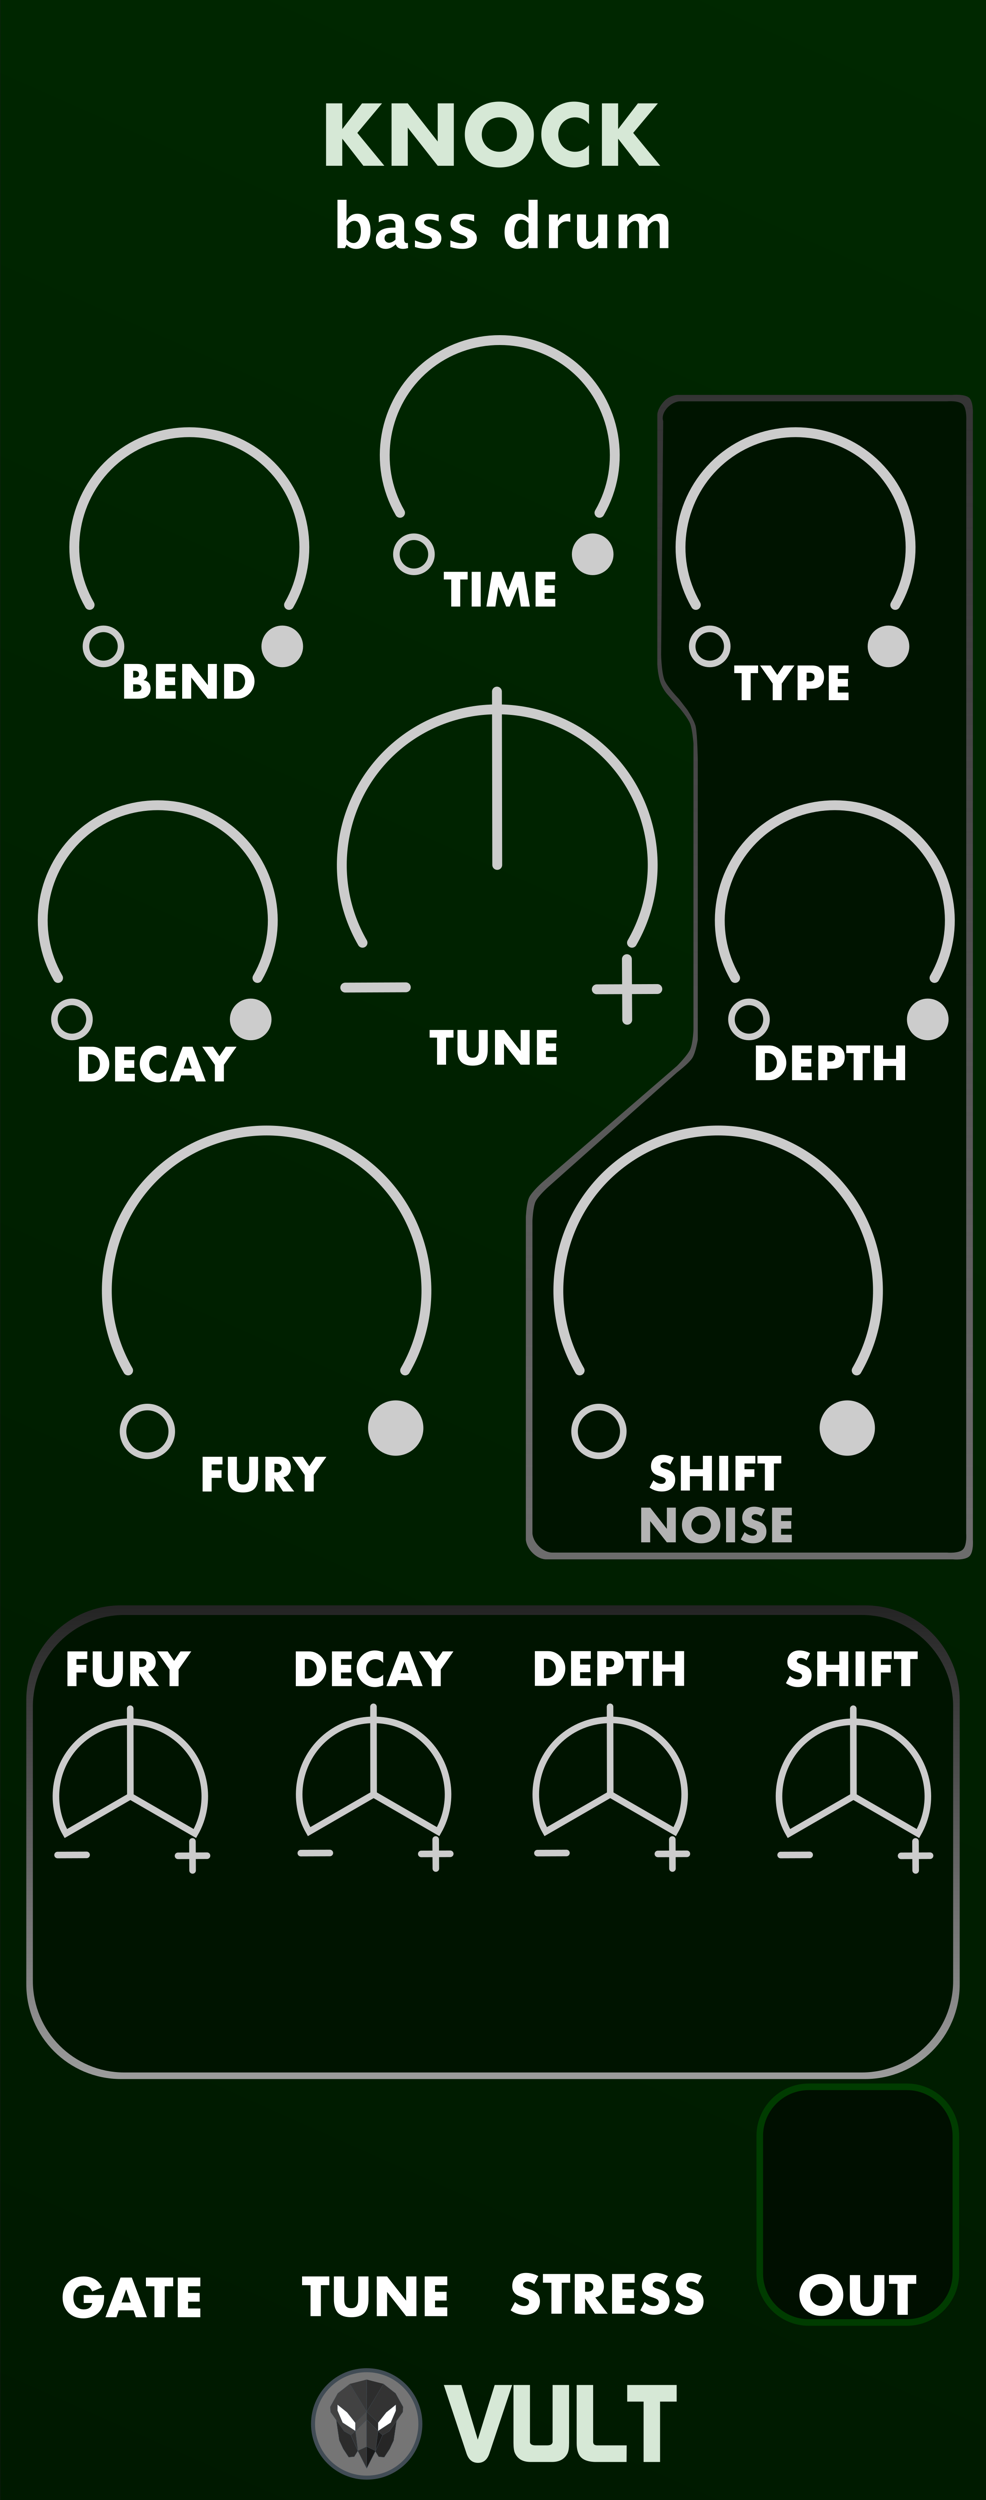<?xml version="1.0" encoding="UTF-8" standalone="no"?>
<svg
   xmlns:serif="http://www.serif.com/"
   xmlns:dc="http://purl.org/dc/elements/1.1/"
   xmlns:cc="http://creativecommons.org/ns#"
   xmlns:rdf="http://www.w3.org/1999/02/22-rdf-syntax-ns#"
   xmlns:svg="http://www.w3.org/2000/svg"
   xmlns="http://www.w3.org/2000/svg"
   xmlns:sodipodi="http://sodipodi.sourceforge.net/DTD/sodipodi-0.dtd"
   xmlns:inkscape="http://www.inkscape.org/namespaces/inkscape"
   width="150px"
   height="380px"
   version="1.1"
   xml:space="preserve"
   style="fill-rule:evenodd;clip-rule:evenodd;stroke-miterlimit:10;"
   id="svg4055"
   sodipodi:docname="Knock.svg"
   inkscape:version="0.92.3 (2405546, 2018-03-11)"><sodipodi:namedview
   pagecolor="#ffffff"
   bordercolor="#666666"
   borderopacity="1"
   objecttolerance="10"
   gridtolerance="10"
   guidetolerance="10"
   inkscape:pageopacity="0"
   inkscape:pageshadow="2"
   inkscape:window-width="1920"
   inkscape:window-height="1017"
   id="namedview4057"
   showgrid="false"
   inkscape:zoom="2.2105263"
   inkscape:cx="75"
   inkscape:cy="190"
   inkscape:window-x="1912"
   inkscape:window-y="-8"
   inkscape:window-maximized="1"
   inkscape:current-layer="svg4055" />
  <defs
   id="defs3750">
    <linearGradient
   id="_Linear1"
   x1="0"
   y1="0"
   x2="1"
   y2="0"
   gradientUnits="userSpaceOnUse"
   gradientTransform="matrix(149.956,-379.998,379.888,150,0.044,379.998)">
      <stop
   offset="0"
   style="stop-color:#001900;stop-opacity:1"
   id="stop3735" />
      <stop
   offset="1"
   style="stop-color:#002800;stop-opacity:1"
   id="stop3737" />
    </linearGradient>
    <linearGradient
   id="_Linear2"
   x1="0"
   y1="0"
   x2="1"
   y2="0"
   gradientUnits="userSpaceOnUse"
   gradientTransform="matrix(-0.437,-175,175,-0.437,125.437,230)">
      <stop
   offset="0"
   style="stop-color:rgb(108,108,108);stop-opacity:1"
   id="stop3740" />
      <stop
   offset="1"
   style="stop-color:rgb(108,108,108);stop-opacity:0"
   id="stop3742" />
    </linearGradient>
    <linearGradient
   id="_Linear3"
   x1="0"
   y1="0"
   x2="1"
   y2="0"
   gradientUnits="userSpaceOnUse"
   gradientTransform="matrix(0,-72,52.478,0,132.623,316)">
      <stop
   offset="0"
   style="stop-color:rgb(156,156,156);stop-opacity:1"
   id="stop3745" />
      <stop
   offset="1"
   style="stop-color:rgb(36,36,36);stop-opacity:1"
   id="stop3747" />
    </linearGradient>
  
    
    
    
    
    
    
    
    
    
    
    
    
    
    
    
    
    
    
    
    
    
    
    
    
    
    
    
    
    
    
    
    
    
    
    
    
    
    
    
    
    
    
    
    
    
    
    
    
    
  </defs>
  <rect
   style="fill:#1a1a1a"
   height="380"
   width="150"
   y="0"
   x="0"
   id="rect9931" /><rect
   style="fill:url(#_Linear1)"
   height="379.998"
   width="149.956"
   y="0"
   x="0.044"
   id="rect2024" /><g
   id="g4268"
   style="fill:#d6e8d6"><path
     id="path42"
     d="m 67.518,362.5 h 2.674 l 2.49,8.317 2.574,-8.317 h 2.66 l -3.461,10.397 c -0.323,0.959 -0.902,1.438 -1.738,1.438 -0.847,0 -1.432,-0.484 -1.755,-1.453 z"
     style="fill:#d6e8d6;fill-rule:nonzero"
     inkscape:connector-curvature="0" /><path
     id="path44"
     d="M 78.116,371.292 V 362.5 h 2.508 v 8.709 c 0.044,0.312 0.334,0.468 0.869,0.468 h 1.705 c 0.512,0 0.797,-0.145 0.852,-0.435 l 0.017,-0.083 V 362.5 h 2.508 v 8.776 c 0,0.769 -0.084,1.315 -0.251,1.638 -0.446,0.858 -1.232,1.287 -2.357,1.287 h -3.243 c -1.159,0 -1.95,-0.44 -2.374,-1.321 -0.156,-0.323 -0.234,-0.852 -0.234,-1.588 z"
     style="fill:#d6e8d6;fill-rule:nonzero"
     inkscape:connector-curvature="0" /><path
     id="path46"
     d="M 87.728,371.343 V 362.5 h 2.507 v 8.642 c 0,0.357 0.212,0.535 0.636,0.535 h 4.463 l -0.017,2.524 h -4.664 c -0.167,0 -0.312,-0.005 -0.434,-0.017 -0.903,-0.077 -1.544,-0.342 -1.923,-0.794 -0.379,-0.451 -0.568,-1.134 -0.568,-2.047 z"
     style="fill:#d6e8d6;fill-rule:nonzero"
     inkscape:connector-curvature="0" /><path
     id="path48"
     d="M 95.417,365.024 V 362.5 h 7.522 v 2.524 h -2.524 v 9.177 h -2.507 v -9.177 z"
     style="fill:#d6e8d6;fill-rule:nonzero"
     inkscape:connector-curvature="0" /></g><path
   inkscape:connector-curvature="0"
   style="fill:#757575;fill-rule:nonzero;stroke:#414c55;stroke-width:0.61px"
   d="m 63.95,368.417 c 0,-4.509 -3.656,-8.164 -8.165,-8.164 -4.509,0 -8.164,3.655 -8.164,8.164 0,4.509 3.655,8.165 8.164,8.165 4.509,0 8.165,-3.656 8.165,-8.165 z"
   id="path4" /><path
   inkscape:connector-curvature="0"
   id="path3759"
   style="fill:#000f00;stroke:#003c00;stroke-width:1px;stroke-linejoin:round;stroke-miterlimit:1.5"
   d="m 145.416,324.639 c 0,-4.116 -3.341,-7.458 -7.458,-7.458 h -14.916 c -4.117,0 -7.458,3.342 -7.458,7.458 v 20.903 c 0,4.116 3.341,7.458 7.458,7.458 h 14.916 c 4.117,0 7.458,-3.342 7.458,-7.458 z" /><g
   id="text9293-4">
      <path
   inkscape:connector-curvature="0"
   id="path3761"
   style="fill:#ffffff;fill-rule:nonzero"
   d="m 12.733,348.825 h 3.113 c 0,0.32 -0.013,0.611 -0.04,0.873 -0.026,0.261 -0.08,0.504 -0.16,0.728 -0.112,0.315 -0.264,0.593 -0.456,0.836 -0.192,0.243 -0.418,0.446 -0.676,0.608 -0.259,0.163 -0.543,0.287 -0.853,0.373 -0.309,0.085 -0.635,0.128 -0.976,0.128 -0.47,0 -0.898,-0.078 -1.285,-0.232 -0.386,-0.155 -0.719,-0.373 -0.996,-0.653 -0.277,-0.28 -0.494,-0.616 -0.648,-1.008 -0.155,-0.392 -0.232,-0.826 -0.232,-1.301 0,-0.469 0.076,-0.9 0.228,-1.292 0.152,-0.392 0.368,-0.727 0.648,-1.005 0.28,-0.277 0.618,-0.493 1.012,-0.648 0.395,-0.155 0.835,-0.232 1.321,-0.232 0.63,0 1.182,0.136 1.657,0.408 0.475,0.272 0.851,0.694 1.128,1.265 l -1.488,0.616 c -0.139,-0.331 -0.319,-0.568 -0.541,-0.712 -0.221,-0.144 -0.473,-0.216 -0.756,-0.216 -0.235,0 -0.448,0.044 -0.64,0.132 -0.192,0.088 -0.356,0.213 -0.492,0.376 -0.137,0.163 -0.243,0.359 -0.321,0.588 -0.077,0.229 -0.116,0.486 -0.116,0.768 0,0.256 0.034,0.494 0.1,0.713 0.067,0.218 0.167,0.408 0.3,0.568 0.134,0.16 0.299,0.284 0.497,0.372 0.197,0.088 0.427,0.132 0.688,0.132 0.155,0 0.304,-0.017 0.448,-0.052 0.144,-0.035 0.274,-0.091 0.388,-0.168 0.115,-0.077 0.21,-0.177 0.284,-0.3 0.075,-0.123 0.126,-0.272 0.153,-0.448 h -1.289 z" />
      <path
   inkscape:connector-curvature="0"
   id="path3763"
   style="fill:#ffffff;fill-rule:nonzero"
   d="m 19.896,349.962 -0.704,-2.009 -0.705,2.009 z m 0.416,1.192 h -2.241 l -0.36,1.049 h -1.673 l 2.297,-6.035 h 1.713 l 2.297,6.035 h -1.673 z" />
      <path
   inkscape:connector-curvature="0"
   id="path3765"
   style="fill:#ffffff;fill-rule:nonzero"
   d="m 25.058,347.497 v 4.706 h -1.569 v -4.706 h -1.288 v -1.329 h 4.146 v 1.329 z" />
      <path
   inkscape:connector-curvature="0"
   id="path3767"
   style="fill:#ffffff;fill-rule:nonzero"
   d="m 30.476,347.497 h -1.864 v 1.008 h 1.76 v 1.329 h -1.76 v 1.04 h 1.864 v 1.329 h -3.433 v -6.035 h 3.433 z" />
    </g><g
   serif:id="text9293-4"
   id="text9293-41">
      <path
   inkscape:connector-curvature="0"
   id="path3770"
   style="fill:#ffffff;fill-rule:nonzero"
   d="m 48.813,347.329 v 4.706 h -1.569 v -4.706 H 45.955 V 346 h 4.146 v 1.329 z" />
      <path
   inkscape:connector-curvature="0"
   id="path3772"
   style="fill:#ffffff;fill-rule:nonzero"
   d="m 52.366,346 v 3.281 c 0,0.176 0.007,0.357 0.02,0.541 0.013,0.184 0.053,0.35 0.12,0.5 0.067,0.149 0.172,0.271 0.316,0.364 0.144,0.093 0.347,0.14 0.609,0.14 0.261,0 0.462,-0.047 0.604,-0.14 0.141,-0.093 0.247,-0.215 0.316,-0.364 0.069,-0.15 0.111,-0.316 0.124,-0.5 0.013,-0.184 0.02,-0.365 0.02,-0.541 V 346 h 1.561 v 3.497 c 0,0.94 -0.215,1.625 -0.645,2.057 -0.429,0.432 -1.089,0.649 -1.98,0.649 -0.892,0 -1.553,-0.217 -1.985,-0.649 -0.432,-0.432 -0.649,-1.117 -0.649,-2.057 V 346 Z" />
      <path
   inkscape:connector-curvature="0"
   id="path3774"
   style="fill:#ffffff;fill-rule:nonzero"
   d="M 57.32,352.035 V 346 h 1.569 l 2.897,3.69 V 346 h 1.561 v 6.035 h -1.561 l -2.897,-3.69 v 3.69 z" />
      <path
   inkscape:connector-curvature="0"
   id="path3776"
   style="fill:#ffffff;fill-rule:nonzero"
   d="M 68.045,347.329 H 66.18 v 1.008 h 1.761 v 1.329 H 66.18 v 1.04 h 1.865 v 1.329 H 64.611 V 346 h 3.434 z" />
    </g><g
   serif:id="text9293-4"
   id="text9293-42">
      <path
   inkscape:connector-curvature="0"
   id="path3779"
   style="fill:#ffffff;fill-rule:nonzero"
   d="m 123.253,348.815 c 0,0.24 0.045,0.461 0.136,0.664 0.091,0.203 0.213,0.379 0.368,0.528 0.155,0.15 0.335,0.266 0.54,0.348 0.206,0.083 0.423,0.124 0.653,0.124 0.229,0 0.447,-0.041 0.652,-0.124 0.205,-0.082 0.387,-0.198 0.544,-0.348 0.158,-0.149 0.282,-0.325 0.372,-0.528 0.091,-0.203 0.136,-0.424 0.136,-0.664 0,-0.24 -0.045,-0.462 -0.136,-0.665 -0.09,-0.202 -0.214,-0.378 -0.372,-0.528 -0.157,-0.149 -0.339,-0.265 -0.544,-0.348 -0.205,-0.083 -0.423,-0.124 -0.652,-0.124 -0.23,0 -0.447,0.041 -0.653,0.124 -0.205,0.083 -0.385,0.199 -0.54,0.348 -0.155,0.15 -0.277,0.326 -0.368,0.528 -0.091,0.203 -0.136,0.425 -0.136,0.665 z m -1.641,0 c 0,-0.449 0.083,-0.866 0.248,-1.253 0.166,-0.387 0.395,-0.724 0.689,-1.012 0.293,-0.288 0.644,-0.514 1.052,-0.677 0.408,-0.162 0.858,-0.244 1.349,-0.244 0.485,0 0.933,0.082 1.344,0.244 0.411,0.163 0.765,0.389 1.061,0.677 0.296,0.288 0.527,0.625 0.692,1.012 0.165,0.387 0.248,0.804 0.248,1.253 0,0.448 -0.083,0.865 -0.248,1.252 -0.165,0.387 -0.396,0.724 -0.692,1.013 -0.296,0.288 -0.65,0.513 -1.061,0.676 -0.411,0.163 -0.859,0.244 -1.344,0.244 -0.491,0 -0.941,-0.081 -1.349,-0.244 -0.408,-0.163 -0.759,-0.388 -1.052,-0.676 -0.294,-0.289 -0.523,-0.626 -0.689,-1.013 -0.165,-0.387 -0.248,-0.804 -0.248,-1.252 z" />
      <path
   inkscape:connector-curvature="0"
   id="path3781"
   style="fill:#ffffff;fill-rule:nonzero"
   d="m 130.856,345.797 v 3.282 c 0,0.176 0.007,0.356 0.02,0.54 0.013,0.184 0.054,0.351 0.12,0.5 0.067,0.15 0.172,0.271 0.316,0.364 0.144,0.094 0.347,0.14 0.609,0.14 0.261,0 0.462,-0.046 0.604,-0.14 0.141,-0.093 0.247,-0.214 0.316,-0.364 0.069,-0.149 0.111,-0.316 0.124,-0.5 0.013,-0.184 0.02,-0.364 0.02,-0.54 v -3.282 h 1.561 v 3.498 c 0,0.939 -0.215,1.625 -0.645,2.057 -0.429,0.432 -1.089,0.648 -1.98,0.648 -0.891,0 -1.553,-0.216 -1.985,-0.648 -0.432,-0.432 -0.649,-1.118 -0.649,-2.057 v -3.498 z" />
      <path
   inkscape:connector-curvature="0"
   id="path3783"
   style="fill:#ffffff;fill-rule:nonzero"
   d="m 138.099,347.126 v 4.706 h -1.568 v -4.706 h -1.289 v -1.329 h 4.146 v 1.329 z" />
    </g><g
   id="g40">
      <path
   inkscape:connector-curvature="0"
   style="fill:#2b2b2b;fill-rule:nonzero;stroke:#414c55;stroke-width:0.04px;stroke-miterlimit:4"
   d="m 53.887,373.394 0.553,-0.891 -1.063,-2.393 -2.216,-2.284 0.459,3.101 0.597,1.28 0.833,1.264 z"
   id="polygon6" />
      <path
   inkscape:connector-curvature="0"
   style="fill:#262626;fill-rule:nonzero;stroke:#414c55;stroke-width:0.04px;stroke-miterlimit:4"
   d="m 57.615,373.401 -0.553,-0.89 1.063,-2.393 2.216,-2.285 -0.459,3.101 -0.598,1.281 -0.832,1.263 z"
   id="polygon8" />
      <path
   inkscape:connector-curvature="0"
   style="fill:#424242;fill-rule:nonzero;stroke:#414c55;stroke-width:0.04px;stroke-miterlimit:4"
   d="m 53.203,362.359 2.584,-0.66 v 13.447 l -1.35,-2.651 -1.06,-2.385 -1.023,-0.581 -2.052,-2.92 -0.057,-0.776 1.149,-2.067 z"
   id="polygon12" />
      <path
   inkscape:connector-curvature="0"
   style="fill:#333333;fill-rule:nonzero;stroke:#414c55;stroke-width:0.04px;stroke-miterlimit:4"
   d="m 58.368,362.364 -2.584,-0.661 v 13.448 l 1.349,-2.651 1.061,-2.385 1.023,-0.581 2.051,-2.921 0.057,-0.775 -1.148,-2.067 z"
   id="polygon14" />
      <path
   inkscape:connector-curvature="0"
   style="fill:#4c4c4c;fill-rule:nonzero;stroke:#414c55;stroke-width:0.04px;stroke-miterlimit:4"
   d="m 54.063,368.237 1.723,-1.684 v 1.229 l -1.723,1.718 v -1.263"
   id="polyline16" />
      <path
   inkscape:connector-curvature="0"
   style="fill:#5b5b5b;fill-rule:nonzero;stroke:#414c55;stroke-width:0.04px;stroke-miterlimit:4"
   d="m 55.787,367.781 -1.723,1.718 0.376,3.004 1.347,2.643 z"
   id="polygon18" />
      <path
   inkscape:connector-curvature="0"
   style="fill:#333333;fill-rule:nonzero;stroke:#414c55;stroke-width:0.04px;stroke-miterlimit:4"
   d="m 55.787,375.146 -1.347,-2.643 1.347,-0.635 z"
   id="polygon20" />
      <path
   inkscape:connector-curvature="0"
   style="fill:#ffffff;fill-rule:nonzero;stroke:#414c55;stroke-width:0.04px;stroke-miterlimit:4"
   d="m 54.064,369.499 v -1.263 l -1.249,-1.58 -1.477,-1.19 -0.002,0.932 0.776,1.823 z"
   id="polygon22" />
      <path
   inkscape:connector-curvature="0"
   style="fill:#2d2d2d;fill-rule:nonzero;stroke:#414c55;stroke-width:0.04px;stroke-miterlimit:4"
   d="m 57.509,368.238 -1.723,-1.685 v 1.23 l 1.723,1.718 v -1.263"
   id="polyline24" />
      <path
   inkscape:connector-curvature="0"
   style="fill:#353535;fill-rule:nonzero;stroke:#414c55;stroke-width:0.04px;stroke-miterlimit:4"
   d="m 55.784,367.781 1.723,1.718 -0.376,3.004 -1.347,2.643 z"
   id="polygon26" />
      <path
   inkscape:connector-curvature="0"
   style="fill:#191919;fill-rule:nonzero;stroke:#414c55;stroke-width:0.04px;stroke-miterlimit:4"
   d="m 55.784,375.146 1.347,-2.643 -1.347,-0.635 z"
   id="polygon28" />
      <path
   inkscape:connector-curvature="0"
   style="fill:#ffffff;fill-rule:nonzero;stroke:#414c55;stroke-width:0.04px;stroke-miterlimit:4"
   d="m 57.507,369.499 v -1.263 l 1.249,-1.58 1.477,-1.19 0.002,0.932 -0.776,1.823 z"
   id="polygon30" />
      <path
   inkscape:connector-curvature="0"
   style="fill:#383838;fill-rule:nonzero;stroke:#414c55;stroke-width:0.04px;stroke-miterlimit:4"
   d="m 53.219,362.338 2.566,4.215 -0.006,-4.87"
   id="polyline32" />
      <path
   inkscape:connector-curvature="0"
   style="fill:#2d2d2d;fill-rule:nonzero;stroke:#414c55;stroke-width:0.04px;stroke-miterlimit:4"
   d="m 58.352,362.338 -2.566,4.215 0.005,-4.869"
   id="polyline34" />
      <path
   inkscape:connector-curvature="0"
   style="fill:#333333;fill-rule:nonzero;stroke:#414c55;stroke-width:0.04px;stroke-miterlimit:4"
   d="m 53.377,370.111 0.688,-0.611 0.375,3.006 z"
   id="polygon36" />
      <path
   inkscape:connector-curvature="0"
   style="fill:#1c1c1c;fill-rule:nonzero;stroke:#414c55;stroke-width:0.04px;stroke-miterlimit:4"
   d="m 58.197,370.125 -0.688,-0.61 -0.375,3.006 z"
   id="polygon38" />
    </g><g
   id="text7967-9-5">
      <path
   inkscape:connector-curvature="0"
   id="path3803"
   style="fill:#ffffff;fill-rule:nonzero"
   d="m 51.339,37.714 v -7.351 h 1.378 v 3.203 c 0.354,-0.72 0.911,-1.08 1.671,-1.08 0.615,0 1.098,0.225 1.451,0.675 0.352,0.45 0.528,1.069 0.528,1.858 0,0.853 -0.199,1.535 -0.596,2.046 -0.397,0.51 -0.928,0.766 -1.592,0.766 -0.571,0 -1.058,-0.211 -1.462,-0.634 l -0.256,0.517 z m 1.378,-1.336 c 0.335,0.373 0.692,0.559 1.071,0.559 0.338,0 0.608,-0.164 0.81,-0.491 0.202,-0.328 0.302,-0.765 0.302,-1.311 0,-1.046 -0.336,-1.569 -1.01,-1.569 -0.406,0 -0.797,0.262 -1.173,0.787 z" />
      <path
   inkscape:connector-curvature="0"
   id="path3805"
   style="fill:#ffffff;fill-rule:nonzero"
   d="m 60.161,37.165 c -0.459,0.444 -0.951,0.666 -1.476,0.666 -0.447,0 -0.81,-0.137 -1.089,-0.41 -0.279,-0.273 -0.419,-0.627 -0.419,-1.062 0,-0.564 0.226,-1 0.677,-1.305 0.452,-0.306 1.098,-0.459 1.939,-0.459 h 0.368 V 34.13 c 0,-0.531 -0.302,-0.797 -0.908,-0.797 -0.537,0 -1.08,0.152 -1.629,0.457 v -0.95 c 0.624,-0.236 1.241,-0.354 1.853,-0.354 1.338,0 2.006,0.532 2.006,1.597 v 2.263 c 0,0.4 0.129,0.6 0.387,0.6 0.046,0 0.107,-0.006 0.181,-0.019 l 0.033,0.773 c -0.292,0.087 -0.549,0.131 -0.773,0.131 -0.565,0 -0.928,-0.222 -1.089,-0.666 z m 0,-0.74 v -1.039 h -0.326 c -0.89,0 -1.336,0.28 -1.336,0.838 0,0.19 0.065,0.349 0.193,0.478 0.129,0.128 0.288,0.193 0.478,0.193 0.322,0 0.653,-0.157 0.991,-0.47 z" />
      <path
   inkscape:connector-curvature="0"
   id="path3807"
   style="fill:#ffffff;fill-rule:nonzero"
   d="m 63.127,37.551 v -1.01 c 0.683,0.286 1.266,0.428 1.75,0.428 0.565,0 0.848,-0.192 0.848,-0.577 0,-0.248 -0.233,-0.465 -0.699,-0.652 l -0.465,-0.186 c -0.506,-0.205 -0.868,-0.425 -1.085,-0.661 -0.217,-0.236 -0.326,-0.528 -0.326,-0.875 0,-0.484 0.185,-0.861 0.554,-1.129 0.369,-0.269 0.886,-0.403 1.55,-0.403 0.416,0 0.911,0.061 1.485,0.182 v 0.968 c -0.552,-0.192 -1.01,-0.289 -1.373,-0.289 -0.571,0 -0.857,0.177 -0.857,0.531 0,0.233 0.212,0.43 0.634,0.591 l 0.4,0.154 c 0.599,0.227 1.016,0.456 1.25,0.689 0.234,0.233 0.351,0.532 0.351,0.899 0,0.481 -0.199,0.871 -0.598,1.17 -0.399,0.3 -0.918,0.45 -1.557,0.45 -0.615,0 -1.235,-0.093 -1.862,-0.28 z" />
      <path
   inkscape:connector-curvature="0"
   id="path3809"
   style="fill:#ffffff;fill-rule:nonzero"
   d="m 68.518,37.551 v -1.01 c 0.683,0.286 1.266,0.428 1.75,0.428 0.565,0 0.848,-0.192 0.848,-0.577 0,-0.248 -0.233,-0.465 -0.699,-0.652 l -0.465,-0.186 c -0.506,-0.205 -0.868,-0.425 -1.085,-0.661 -0.217,-0.236 -0.326,-0.528 -0.326,-0.875 0,-0.484 0.185,-0.861 0.554,-1.129 0.369,-0.269 0.886,-0.403 1.55,-0.403 0.416,0 0.911,0.061 1.486,0.182 v 0.968 c -0.553,-0.192 -1.011,-0.289 -1.374,-0.289 -0.571,0 -0.856,0.177 -0.856,0.531 0,0.233 0.211,0.43 0.633,0.591 l 0.4,0.154 c 0.599,0.227 1.016,0.456 1.25,0.689 0.234,0.233 0.352,0.532 0.352,0.899 0,0.481 -0.2,0.871 -0.599,1.17 -0.399,0.3 -0.918,0.45 -1.557,0.45 -0.614,0 -1.235,-0.093 -1.862,-0.28 z" />
      <path
   inkscape:connector-curvature="0"
   id="path3811"
   style="fill:#ffffff;fill-rule:nonzero"
   d="m 80.403,37.714 v -0.963 c -0.353,0.72 -0.911,1.08 -1.671,1.08 -0.614,0 -1.097,-0.225 -1.448,-0.675 -0.351,-0.45 -0.526,-1.07 -0.526,-1.858 0,-0.857 0.198,-1.539 0.594,-2.048 0.395,-0.509 0.927,-0.764 1.594,-0.764 0.534,0 1.02,0.211 1.457,0.633 v -2.756 h 1.383 v 7.351 z m 0,-3.775 c -0.332,-0.373 -0.687,-0.559 -1.066,-0.559 -0.338,0 -0.608,0.163 -0.81,0.489 -0.202,0.326 -0.302,0.763 -0.302,1.313 0,1.046 0.335,1.569 1.005,1.569 0.41,0 0.801,-0.263 1.173,-0.787 z" />
      <path
   inkscape:connector-curvature="0"
   id="path3813"
   style="fill:#ffffff;fill-rule:nonzero"
   d="m 83.504,37.714 v -5.111 h 1.378 v 0.963 c 0.357,-0.72 0.9,-1.08 1.629,-1.08 0.087,0 0.173,0.009 0.256,0.028 v 1.229 c -0.195,-0.071 -0.377,-0.107 -0.544,-0.107 -0.55,0 -0.997,0.278 -1.341,0.833 v 3.245 z" />
      <path
   inkscape:connector-curvature="0"
   id="path3815"
   style="fill:#ffffff;fill-rule:nonzero"
   d="m 90.999,37.714 v -0.963 c -0.447,0.72 -1.027,1.08 -1.741,1.08 -0.456,0 -0.816,-0.145 -1.08,-0.433 -0.264,-0.289 -0.396,-0.683 -0.396,-1.183 v -3.612 h 1.378 v 3.272 c 0,0.581 0.194,0.871 0.582,0.871 0.435,0 0.854,-0.309 1.257,-0.927 v -3.216 h 1.378 v 5.111 z" />
      <path
   inkscape:connector-curvature="0"
   id="path3817"
   style="fill:#ffffff;fill-rule:nonzero"
   d="m 94.1,37.714 v -5.111 h 1.322 v 0.963 c 0.403,-0.72 0.978,-1.08 1.723,-1.08 0.384,0 0.701,0.095 0.949,0.284 0.249,0.189 0.401,0.455 0.457,0.796 0.477,-0.72 1.055,-1.08 1.731,-1.08 0.935,0 1.402,0.515 1.402,1.546 v 3.682 h -1.322 v -3.231 c 0,-0.605 -0.202,-0.907 -0.606,-0.907 -0.413,0 -0.814,0.297 -1.205,0.893 v 3.245 h -1.323 v -3.231 c 0,-0.608 -0.203,-0.912 -0.61,-0.912 -0.406,0 -0.805,0.299 -1.196,0.898 v 3.245 z" />
    </g><g
   id="g4262"
   style="fill:#d6e8d6"><g
     id="g3830"
     style="fill:#d6e8d6">
      <path
   d="m 52.07,19.622 3.006,-3.912 h 3.045 l -3.762,4.491 4.114,4.994 H 55.278 L 52.07,21.081 v 4.114 H 49.604 V 15.71 h 2.466 z"
   style="fill:#d6e8d6;fill-rule:nonzero"
   id="path3820"
   inkscape:connector-curvature="0" />
      <path
   d="M 59.567,25.195 V 15.71 h 2.466 l 4.554,5.799 V 15.71 h 2.453 v 9.485 h -2.453 l -4.554,-5.799 v 5.799 z"
   style="fill:#d6e8d6;fill-rule:nonzero"
   id="path3822"
   inkscape:connector-curvature="0" />
      <path
   d="m 73.292,20.452 c 0,0.378 0.071,0.726 0.214,1.045 0.142,0.318 0.335,0.595 0.579,0.83 0.243,0.235 0.526,0.417 0.849,0.547 0.323,0.13 0.664,0.195 1.025,0.195 0.361,0 0.702,-0.065 1.025,-0.195 0.323,-0.13 0.608,-0.312 0.856,-0.547 0.247,-0.235 0.442,-0.512 0.585,-0.83 0.142,-0.319 0.213,-0.667 0.213,-1.045 0,-0.377 -0.071,-0.725 -0.213,-1.044 -0.143,-0.318 -0.338,-0.595 -0.585,-0.83 -0.248,-0.235 -0.533,-0.417 -0.856,-0.547 -0.323,-0.13 -0.664,-0.195 -1.025,-0.195 -0.361,0 -0.702,0.065 -1.025,0.195 -0.323,0.13 -0.606,0.312 -0.849,0.547 -0.244,0.235 -0.437,0.512 -0.579,0.83 -0.143,0.319 -0.214,0.667 -0.214,1.044 z m -2.579,0 c 0,-0.704 0.13,-1.36 0.39,-1.968 0.26,-0.608 0.621,-1.139 1.082,-1.592 0.461,-0.453 1.013,-0.807 1.654,-1.063 0.642,-0.255 1.348,-0.383 2.12,-0.383 0.763,0 1.468,0.128 2.113,0.383 0.646,0.256 1.202,0.61 1.667,1.063 0.466,0.453 0.828,0.984 1.088,1.592 0.26,0.608 0.39,1.264 0.39,1.968 0,0.705 -0.13,1.361 -0.39,1.969 -0.26,0.608 -0.622,1.139 -1.088,1.591 -0.465,0.453 -1.021,0.808 -1.667,1.063 -0.645,0.256 -1.35,0.384 -2.113,0.384 -0.772,0 -1.478,-0.128 -2.12,-0.384 -0.641,-0.255 -1.193,-0.61 -1.654,-1.063 -0.461,-0.452 -0.822,-0.983 -1.082,-1.591 -0.26,-0.608 -0.39,-1.264 -0.39,-1.969 z"
   style="fill:#d6e8d6;fill-rule:nonzero"
   id="path3824"
   inkscape:connector-curvature="0" />
      <path
   d="m 89.608,18.88 c -0.57,-0.696 -1.275,-1.044 -2.113,-1.044 -0.369,0 -0.711,0.067 -1.026,0.201 -0.314,0.134 -0.585,0.317 -0.811,0.547 -0.226,0.231 -0.405,0.506 -0.535,0.824 -0.13,0.319 -0.195,0.663 -0.195,1.032 0,0.377 0.065,0.725 0.195,1.044 0.13,0.319 0.311,0.595 0.541,0.83 0.231,0.235 0.501,0.42 0.812,0.554 0.31,0.134 0.645,0.201 1.006,0.201 0.788,0 1.497,-0.335 2.126,-1.006 v 2.918 l -0.251,0.088 c -0.378,0.134 -0.73,0.233 -1.057,0.296 -0.327,0.063 -0.65,0.094 -0.969,0.094 -0.654,0 -1.281,-0.124 -1.881,-0.371 -0.599,-0.247 -1.128,-0.595 -1.585,-1.044 -0.457,-0.449 -0.824,-0.981 -1.1,-1.598 -0.277,-0.616 -0.415,-1.289 -0.415,-2.019 0,-0.729 0.136,-1.398 0.408,-2.006 0.273,-0.608 0.638,-1.132 1.095,-1.573 0.457,-0.44 0.987,-0.784 1.591,-1.031 0.604,-0.248 1.237,-0.371 1.9,-0.371 0.377,0 0.748,0.039 1.113,0.119 0.365,0.08 0.749,0.204 1.151,0.371 z"
   style="fill:#d6e8d6;fill-rule:nonzero"
   id="path3826"
   inkscape:connector-curvature="0" />
      <path
   d="m 94.036,19.622 3.007,-3.912 h 3.044 l -3.761,4.491 4.113,4.994 h -3.195 l -3.208,-4.114 v 4.114 H 91.571 V 15.71 h 2.465 z"
   style="fill:#d6e8d6;fill-rule:nonzero"
   id="path3828"
   inkscape:connector-curvature="0" />
    </g></g><g
   serif:id="text9293-4"
   id="text9293-43">
      <path
   inkscape:connector-curvature="0"
   id="path3832"
   style="fill:#ffffff;fill-rule:nonzero"
   d="m 13.381,163.208 h 0.315 c 0.238,0 0.45,-0.037 0.637,-0.112 0.187,-0.075 0.344,-0.177 0.472,-0.308 0.129,-0.131 0.227,-0.286 0.294,-0.466 0.068,-0.179 0.102,-0.376 0.102,-0.591 0,-0.21 -0.035,-0.406 -0.105,-0.588 -0.07,-0.182 -0.169,-0.338 -0.298,-0.469 -0.128,-0.131 -0.285,-0.233 -0.472,-0.308 -0.187,-0.075 -0.397,-0.112 -0.63,-0.112 h -0.315 z m -1.372,-4.116 h 2.03 c 0.359,0 0.696,0.072 1.011,0.217 0.315,0.145 0.591,0.337 0.826,0.577 0.236,0.241 0.422,0.521 0.557,0.84 0.135,0.32 0.203,0.655 0.203,1.005 0,0.345 -0.067,0.678 -0.2,0.997 -0.133,0.32 -0.317,0.601 -0.553,0.844 -0.235,0.243 -0.511,0.436 -0.826,0.581 -0.315,0.145 -0.654,0.217 -1.018,0.217 h -2.03 z" />
      <path
   inkscape:connector-curvature="0"
   id="path3834"
   style="fill:#ffffff;fill-rule:nonzero"
   d="m 20.514,160.254 h -1.631 v 0.882 h 1.54 v 1.162 h -1.54 v 0.91 h 1.631 v 1.162 h -3.003 v -5.278 h 3.003 z" />
      <path
   inkscape:connector-curvature="0"
   id="path3836"
   style="fill:#ffffff;fill-rule:nonzero"
   d="m 25.302,160.856 c -0.317,-0.387 -0.709,-0.581 -1.176,-0.581 -0.205,0 -0.396,0.037 -0.571,0.112 -0.175,0.075 -0.325,0.176 -0.451,0.304 -0.126,0.129 -0.225,0.282 -0.298,0.459 -0.072,0.177 -0.108,0.369 -0.108,0.574 0,0.21 0.036,0.404 0.108,0.581 0.073,0.177 0.173,0.331 0.301,0.462 0.129,0.131 0.279,0.233 0.452,0.308 0.173,0.075 0.359,0.112 0.56,0.112 0.439,0 0.833,-0.187 1.183,-0.56 v 1.624 l -0.14,0.049 c -0.21,0.075 -0.406,0.129 -0.588,0.164 -0.182,0.035 -0.362,0.053 -0.539,0.053 -0.364,0 -0.713,-0.069 -1.047,-0.207 -0.333,-0.137 -0.627,-0.331 -0.882,-0.581 -0.254,-0.249 -0.458,-0.546 -0.612,-0.889 -0.154,-0.343 -0.231,-0.717 -0.231,-1.123 0,-0.406 0.076,-0.778 0.227,-1.117 0.152,-0.338 0.355,-0.63 0.609,-0.875 0.255,-0.245 0.55,-0.436 0.886,-0.574 0.336,-0.137 0.688,-0.206 1.057,-0.206 0.21,0 0.416,0.022 0.619,0.066 0.203,0.045 0.417,0.114 0.641,0.207 z" />
      <path
   inkscape:connector-curvature="0"
   id="path3838"
   style="fill:#ffffff;fill-rule:nonzero"
   d="m 29.166,162.41 -0.616,-1.757 -0.616,1.757 z m 0.364,1.043 h -1.96 l -0.315,0.917 h -1.463 l 2.009,-5.278 h 1.498 l 2.009,5.278 h -1.463 z" />
      <path
   inkscape:connector-curvature="0"
   id="path3840"
   style="fill:#ffffff;fill-rule:nonzero"
   d="m 32.687,161.836 -1.925,-2.744 H 32.4 l 0.98,1.442 0.973,-1.442 h 1.638 l -1.932,2.744 v 2.534 h -1.372 z" />
    </g><path
   inkscape:connector-curvature="0"
   id="path3843"
   style="fill:#323232"
   d="m 101,61.025 c 0.861,-0.959 2,-1 2,-1 h 41.835 c 0,0 2.035,-0.195 2.665,0.5 0.624,0.689 0.5,2.5 0.5,2.5 v 171.002 c 0,0 0.153,1.818 -0.5,2.498 -0.653,0.68 -2.521,0.5 -2.521,0.5 H 83.068 c 0,0 -1.027,0.049 -2.068,-1 -0.99,-0.997 -1,-2.005 -1,-2.005 v -48.982 c 0,0 0.082,-2.127 0.5,-3.013 0.418,-0.885 2.01,-2.3 2.01,-2.3 l 20.49,-17.7 c 0,0 1.583,-1.583 2,-2.5 0.417,-0.916 0.5,-3 0.5,-3 V 113.04 c 0,0 -0.16,-2.128 -0.5,-3.015 -0.331,-0.862 -1.539,-2.304 -1.539,-2.304 l -1.862,-2.103 c 0,0 -0.72,-0.741 -1.099,-1.807 -0.455,-1.28 -0.5,-2.852 -0.5,-2.852 V 63.025 c 0,0 -0.024,-0.86 1,-2 z" /><path
   inkscape:connector-curvature="0"
   id="path3845"
   style="fill:url(#_Linear2)"
   d="m 101,61 c 0.861,-0.959 2,-1 2,-1 h 41.835 c 0,0 2.035,-0.195 2.665,0.5 0.624,0.689 0.5,2.5 0.5,2.5 v 171.002 c 0,0 0.153,1.818 -0.5,2.498 -0.653,0.68 -2.521,0.5 -2.521,0.5 H 83.068 c 0,0 -1.027,0.049 -2.068,-1 -0.99,-0.998 -1,-2.005 -1,-2.005 v -48.982 c 0,0 0.082,-2.127 0.5,-3.013 0.418,-0.886 2.01,-2.301 2.01,-2.301 L 103,162 c 0,0 1.583,-1.583 2,-2.5 0.417,-0.917 0.5,-3 0.5,-3 v -43.485 c 0,0 -0.16,-2.129 -0.5,-3.015 -0.331,-0.862 -1.539,-2.304 -1.539,-2.304 l -1.862,-2.103 c 0,0 -0.72,-0.741 -1.099,-1.807 -0.455,-1.28 -0.5,-2.852 -0.5,-2.852 V 63 c 0,0 -0.024,-0.86 1,-2 z" /><path
   inkscape:connector-curvature="0"
   id="path3847"
   style="fill:#001400"
   d="m 101.5,62 c 0.836,-0.931 1.818,-1 1.818,-1 h 40.736 c 0,0 1.835,-0.175 2.446,0.5 0.606,0.668 0.5,2.5 0.5,2.5 l -0.015,169.07 c 0,0 0.148,1.764 -0.485,2.424 -0.633,0.66 -2.446,0.485 -2.446,0.485 H 83.977 c 0,0 -0.997,0.047 -2.007,-0.97 C 81.01,234.041 81,233.063 81,233.063 v -47.531 c 0,0 0.079,-2.064 0.485,-2.923 0.406,-0.859 1.95,-2.233 1.95,-2.233 L 103,163 c 0,0 1.797,-1.369 2.323,-2.197 0.517,-0.814 0.832,-2.772 0.832,-2.772 v -42.495 c 0,0 -0.053,-3.835 -0.322,-5.114 -0.197,-0.936 -1.291,-2.562 -1.291,-2.562 l -1.224,-1.581 c 0,0 -1.886,-1.947 -2.254,-2.982 -0.441,-1.241 -0.487,-3.797 -0.487,-3.797 L 100.893,64 c 0,0 -0.387,-0.894 0.607,-2 z" /><g
   serif:id="text9293-4"
   id="text9293-44">
      <path
   inkscape:connector-curvature="0"
   id="path3849"
   style="fill:#ffffff;fill-rule:nonzero"
   d="m 20.254,105.128 h 0.301 c 0.345,0 0.593,-0.044 0.742,-0.133 0.149,-0.088 0.224,-0.231 0.224,-0.427 0,-0.196 -0.075,-0.338 -0.224,-0.427 -0.149,-0.088 -0.397,-0.133 -0.742,-0.133 h -0.301 z m 0,-2.142 h 0.252 c 0.429,0 0.644,-0.17 0.644,-0.511 0,-0.34 -0.215,-0.511 -0.644,-0.511 h -0.252 z m -1.372,-2.072 h 2.044 c 0.485,0 0.854,0.117 1.106,0.35 0.252,0.234 0.378,0.57 0.378,1.008 0,0.266 -0.048,0.487 -0.143,0.662 -0.096,0.175 -0.242,0.323 -0.438,0.444 0.196,0.038 0.363,0.095 0.501,0.172 0.137,0.077 0.249,0.171 0.336,0.283 0.086,0.112 0.148,0.238 0.185,0.378 0.037,0.14 0.056,0.29 0.056,0.448 0,0.248 -0.043,0.467 -0.129,0.658 -0.087,0.192 -0.208,0.353 -0.364,0.483 -0.157,0.131 -0.347,0.229 -0.571,0.294 -0.224,0.066 -0.476,0.098 -0.756,0.098 h -2.205 z" />
      <path
   inkscape:connector-curvature="0"
   id="path3851"
   style="fill:#ffffff;fill-rule:nonzero"
   d="m 26.729,102.076 h -1.631 v 0.882 h 1.54 v 1.162 h -1.54 v 0.91 h 1.631 v 1.162 h -3.003 v -5.278 h 3.003 z" />
      <path
   inkscape:connector-curvature="0"
   id="path3853"
   style="fill:#ffffff;fill-rule:nonzero"
   d="m 27.716,106.192 v -5.278 h 1.372 l 2.534,3.227 v -3.227 h 1.365 v 5.278 h -1.365 l -2.534,-3.227 v 3.227 z" />
      <path
   inkscape:connector-curvature="0"
   id="path3855"
   style="fill:#ffffff;fill-rule:nonzero"
   d="m 35.465,105.03 h 0.315 c 0.238,0 0.45,-0.037 0.637,-0.112 0.187,-0.074 0.344,-0.177 0.473,-0.308 0.128,-0.13 0.226,-0.286 0.294,-0.465 0.067,-0.18 0.101,-0.377 0.101,-0.592 0,-0.21 -0.035,-0.406 -0.105,-0.588 -0.07,-0.182 -0.169,-0.338 -0.297,-0.469 -0.129,-0.13 -0.286,-0.233 -0.473,-0.308 -0.187,-0.074 -0.397,-0.112 -0.63,-0.112 h -0.315 z m -1.372,-4.116 h 2.03 c 0.359,0 0.697,0.073 1.012,0.217 0.315,0.145 0.59,0.337 0.826,0.578 0.235,0.24 0.421,0.52 0.556,0.84 0.135,0.319 0.203,0.654 0.203,1.004 0,0.346 -0.066,0.678 -0.199,0.998 -0.133,0.319 -0.318,0.601 -0.553,0.843 -0.236,0.243 -0.511,0.437 -0.826,0.581 -0.315,0.145 -0.655,0.217 -1.019,0.217 h -2.03 z" />
    </g><g
   serif:id="text9293-4"
   id="text9293-45">
      <path
   inkscape:connector-curvature="0"
   id="path3858"
   style="fill:#ffffff;fill-rule:nonzero"
   d="m 114.199,102.309 v 4.116 h -1.372 v -4.116 H 111.7 v -1.162 h 3.626 v 1.162 z" />
      <path
   inkscape:connector-curvature="0"
   id="path3860"
   style="fill:#ffffff;fill-rule:nonzero"
   d="m 117.552,103.891 -1.925,-2.744 h 1.638 l 0.98,1.442 0.973,-1.442 h 1.638 l -1.932,2.744 v 2.534 h -1.372 z" />
      <path
   inkscape:connector-curvature="0"
   id="path3862"
   style="fill:#ffffff;fill-rule:nonzero"
   d="m 122.711,103.569 h 0.455 c 0.504,0 0.756,-0.219 0.756,-0.658 0,-0.439 -0.252,-0.658 -0.756,-0.658 h -0.455 z m 0,2.856 h -1.372 v -5.278 h 2.184 c 0.593,0 1.046,0.154 1.361,0.462 0.315,0.308 0.473,0.742 0.473,1.302 0,0.56 -0.158,0.994 -0.473,1.302 -0.315,0.308 -0.768,0.462 -1.361,0.462 h -0.812 z" />
      <path
   inkscape:connector-curvature="0"
   id="path3864"
   style="fill:#ffffff;fill-rule:nonzero"
   d="m 129.088,102.309 h -1.631 v 0.882 h 1.54 v 1.162 h -1.54 v 0.91 h 1.631 v 1.162 h -3.003 v -5.278 h 3.003 z" />
    </g><path
   inkscape:connector-curvature="0"
   id="path3867"
   style="fill:url(#_Linear3)"
   d="M 146,258.4 C 146,250.452 139.548,244 131.6,244 H 18.4 C 10.452,244 4,250.452 4,258.4 v 43.2 c 0,7.948 6.452,14.4 14.4,14.4 h 113.2 c 7.948,0 14.4,-6.452 14.4,-14.4 z" /><path
   inkscape:connector-curvature="0"
   id="path3869"
   style="fill:#001400"
   d="m 145,259.37 c 0,-7.676 -6.232,-13.908 -13.908,-13.908 H 18.908 C 11.232,245.462 5,251.694 5,259.37 v 41.722 C 5,308.768 11.232,315 18.908,315 H 131.092 C 138.768,315 145,308.768 145,301.092 Z" /><g
   serif:id="text9293-4"
   id="text9293-46">
      <path
   inkscape:connector-curvature="0"
   id="path3871"
   style="fill:#ffffff;fill-rule:nonzero"
   d="m 46.372,255.116 h 0.315 c 0.238,0 0.45,-0.037 0.637,-0.112 0.187,-0.075 0.344,-0.177 0.473,-0.308 0.128,-0.131 0.226,-0.286 0.294,-0.465 0.067,-0.18 0.101,-0.377 0.101,-0.592 0,-0.21 -0.035,-0.406 -0.105,-0.588 -0.07,-0.182 -0.169,-0.338 -0.297,-0.469 -0.129,-0.131 -0.286,-0.233 -0.473,-0.308 -0.187,-0.075 -0.397,-0.112 -0.63,-0.112 H 46.372 Z M 45,251 h 2.03 c 0.359,0 0.697,0.072 1.012,0.217 0.315,0.145 0.59,0.337 0.826,0.577 0.235,0.241 0.421,0.521 0.556,0.84 0.135,0.32 0.203,0.655 0.203,1.005 0,0.345 -0.066,0.678 -0.2,0.997 -0.132,0.32 -0.317,0.601 -0.552,0.844 -0.236,0.243 -0.511,0.436 -0.826,0.581 -0.315,0.145 -0.655,0.217 -1.019,0.217 H 45 Z" />
      <path
   inkscape:connector-curvature="0"
   id="path3873"
   style="fill:#ffffff;fill-rule:nonzero"
   d="m 53.505,252.162 h -1.631 v 0.882 h 1.54 v 1.162 h -1.54 v 0.91 h 1.631 v 1.162 H 50.502 V 251 h 3.003 z" />
      <path
   inkscape:connector-curvature="0"
   id="path3875"
   style="fill:#ffffff;fill-rule:nonzero"
   d="m 58.293,252.764 c -0.317,-0.387 -0.709,-0.581 -1.176,-0.581 -0.205,0 -0.395,0.037 -0.57,0.112 -0.175,0.075 -0.326,0.176 -0.452,0.305 -0.126,0.128 -0.225,0.281 -0.297,0.458 -0.073,0.177 -0.109,0.369 -0.109,0.574 0,0.21 0.036,0.404 0.109,0.581 0.072,0.177 0.172,0.331 0.3,0.462 0.129,0.131 0.279,0.233 0.452,0.308 0.173,0.075 0.359,0.112 0.56,0.112 0.439,0 0.833,-0.187 1.183,-0.56 v 1.624 l -0.14,0.049 c -0.21,0.075 -0.406,0.13 -0.588,0.165 -0.182,0.035 -0.362,0.052 -0.539,0.052 -0.364,0 -0.713,-0.069 -1.046,-0.207 -0.334,-0.137 -0.628,-0.331 -0.882,-0.581 -0.255,-0.249 -0.459,-0.546 -0.613,-0.888 -0.154,-0.344 -0.231,-0.718 -0.231,-1.124 0,-0.406 0.076,-0.778 0.228,-1.117 0.151,-0.338 0.354,-0.63 0.609,-0.875 0.254,-0.244 0.549,-0.436 0.885,-0.573 0.336,-0.138 0.688,-0.207 1.057,-0.207 0.21,0 0.416,0.022 0.62,0.066 0.203,0.045 0.416,0.114 0.64,0.207 z" />
      <path
   inkscape:connector-curvature="0"
   id="path3877"
   style="fill:#ffffff;fill-rule:nonzero"
   d="m 62.157,254.318 -0.616,-1.757 -0.616,1.757 z m 0.364,1.043 h -1.96 l -0.315,0.917 H 58.783 L 60.792,251 h 1.498 l 2.009,5.278 h -1.463 z" />
      <path
   inkscape:connector-curvature="0"
   id="path3879"
   style="fill:#ffffff;fill-rule:nonzero"
   d="M 65.678,253.744 63.753,251 h 1.638 l 0.98,1.442 0.973,-1.442 h 1.638 l -1.932,2.744 v 2.534 h -1.372 z" />
    </g><g
   serif:id="text9293-4"
   id="text9293-47">
      <path
   inkscape:connector-curvature="0"
   id="path3882"
   style="fill:#ffffff;fill-rule:nonzero"
   d="m 122.701,252.351 c -0.149,-0.121 -0.299,-0.211 -0.448,-0.269 -0.149,-0.059 -0.294,-0.088 -0.434,-0.088 -0.177,0 -0.322,0.042 -0.434,0.126 -0.112,0.084 -0.168,0.194 -0.168,0.329 0,0.093 0.028,0.17 0.084,0.231 0.056,0.061 0.129,0.113 0.22,0.158 0.091,0.044 0.194,0.082 0.308,0.115 0.115,0.033 0.228,0.068 0.34,0.105 0.448,0.149 0.776,0.349 0.983,0.599 0.208,0.249 0.312,0.575 0.312,0.976 0,0.271 -0.046,0.516 -0.137,0.735 -0.091,0.219 -0.224,0.407 -0.399,0.564 -0.175,0.156 -0.389,0.277 -0.644,0.364 -0.254,0.086 -0.542,0.129 -0.864,0.129 -0.667,0 -1.286,-0.198 -1.855,-0.595 l 0.588,-1.106 c 0.205,0.182 0.408,0.317 0.609,0.406 0.201,0.089 0.399,0.133 0.595,0.133 0.224,0 0.391,-0.051 0.5,-0.154 0.11,-0.103 0.165,-0.219 0.165,-0.35 0,-0.079 -0.014,-0.148 -0.042,-0.207 -0.028,-0.058 -0.075,-0.112 -0.14,-0.161 -0.065,-0.049 -0.151,-0.094 -0.256,-0.136 -0.105,-0.042 -0.232,-0.089 -0.381,-0.14 -0.177,-0.056 -0.351,-0.118 -0.522,-0.186 -0.17,-0.067 -0.322,-0.157 -0.455,-0.269 -0.133,-0.112 -0.24,-0.253 -0.322,-0.424 -0.081,-0.17 -0.122,-0.386 -0.122,-0.647 0,-0.261 0.043,-0.498 0.129,-0.711 0.087,-0.212 0.208,-0.394 0.364,-0.546 0.157,-0.151 0.348,-0.269 0.574,-0.353 0.227,-0.084 0.48,-0.126 0.76,-0.126 0.261,0 0.534,0.036 0.819,0.108 0.285,0.073 0.558,0.179 0.819,0.319 z" />
      <path
   inkscape:connector-curvature="0"
   id="path3884"
   style="fill:#ffffff;fill-rule:nonzero"
   d="m 125.697,253.037 h 1.981 V 251 h 1.372 v 5.278 h -1.372 v -2.177 h -1.981 v 2.177 h -1.372 V 251 h 1.372 z" />
      <rect
   id="rect3886"
   style="fill:#ffffff;fill-rule:nonzero"
   height="5.278"
   width="1.372"
   y="251"
   x="130.156" />
      <path
   inkscape:connector-curvature="0"
   id="path3888"
   style="fill:#ffffff;fill-rule:nonzero"
   d="m 135.658,252.162 h -1.652 v 0.882 h 1.505 v 1.162 h -1.505 v 2.072 h -1.372 V 251 h 3.024 z" />
      <path
   inkscape:connector-curvature="0"
   id="path3890"
   style="fill:#ffffff;fill-rule:nonzero"
   d="m 138.479,252.162 v 4.116 h -1.372 v -4.116 H 135.98 V 251 h 3.626 v 1.162 z" />
    </g><g
   serif:id="text9293-4"
   id="text9293-48">
      <path
   inkscape:connector-curvature="0"
   id="path3893"
   style="fill:#ffffff;fill-rule:nonzero"
   d="m 101.955,222.623 c -0.149,-0.121 -0.298,-0.211 -0.448,-0.27 -0.149,-0.058 -0.294,-0.087 -0.434,-0.087 -0.177,0 -0.322,0.042 -0.434,0.126 -0.112,0.084 -0.168,0.194 -0.168,0.329 0,0.093 0.028,0.17 0.084,0.231 0.056,0.061 0.13,0.113 0.221,0.157 0.091,0.045 0.193,0.083 0.308,0.116 0.114,0.033 0.227,0.068 0.339,0.105 0.448,0.149 0.776,0.349 0.984,0.598 0.207,0.25 0.311,0.576 0.311,0.977 0,0.271 -0.045,0.516 -0.136,0.735 -0.091,0.219 -0.224,0.407 -0.399,0.563 -0.175,0.157 -0.39,0.278 -0.644,0.364 -0.255,0.087 -0.543,0.13 -0.865,0.13 -0.667,0 -1.285,-0.198 -1.855,-0.595 l 0.588,-1.106 c 0.206,0.182 0.409,0.317 0.609,0.406 0.201,0.089 0.399,0.133 0.595,0.133 0.224,0 0.391,-0.051 0.501,-0.154 0.109,-0.103 0.164,-0.219 0.164,-0.35 0,-0.079 -0.014,-0.148 -0.042,-0.207 -0.028,-0.058 -0.074,-0.112 -0.14,-0.161 -0.065,-0.049 -0.15,-0.094 -0.255,-0.136 -0.105,-0.042 -0.232,-0.089 -0.382,-0.14 -0.177,-0.056 -0.351,-0.118 -0.521,-0.186 -0.171,-0.067 -0.322,-0.157 -0.455,-0.269 -0.133,-0.112 -0.241,-0.253 -0.322,-0.424 -0.082,-0.17 -0.123,-0.386 -0.123,-0.647 0,-0.261 0.043,-0.498 0.13,-0.711 0.086,-0.212 0.207,-0.394 0.364,-0.546 0.156,-0.151 0.347,-0.269 0.574,-0.353 0.226,-0.084 0.479,-0.126 0.759,-0.126 0.262,0 0.535,0.036 0.819,0.108 0.285,0.073 0.558,0.179 0.819,0.319 z" />
      <path
   inkscape:connector-curvature="0"
   id="path3895"
   style="fill:#ffffff;fill-rule:nonzero"
   d="m 104.951,223.309 h 1.981 v -2.037 h 1.372 v 5.278 h -1.372 v -2.177 h -1.981 v 2.177 h -1.372 v -5.278 h 1.372 z" />
      <rect
   id="rect3897"
   style="fill:#ffffff;fill-rule:nonzero"
   height="5.278"
   width="1.372"
   y="221.272"
   x="109.41" />
      <path
   inkscape:connector-curvature="0"
   id="path3899"
   style="fill:#ffffff;fill-rule:nonzero"
   d="m 114.912,222.434 h -1.652 v 0.882 h 1.505 v 1.162 h -1.505 v 2.072 h -1.372 v -5.278 h 3.024 z" />
      <path
   inkscape:connector-curvature="0"
   id="path3901"
   style="fill:#ffffff;fill-rule:nonzero"
   d="m 117.733,222.434 v 4.116 h -1.372 v -4.116 h -1.127 v -1.162 h 3.626 v 1.162 z" />
    </g><g
   serif:id="text9293-4"
   id="text9293-49">
      <path
   inkscape:connector-curvature="0"
   id="path3904"
   style="fill:#b3b3b3;fill-rule:nonzero"
   d="m 97.541,234.425 v -5.278 h 1.372 l 2.534,3.227 v -3.227 h 1.365 v 5.278 h -1.365 l -2.534,-3.227 v 3.227 z" />
      <path
   inkscape:connector-curvature="0"
   id="path3906"
   style="fill:#b3b3b3;fill-rule:nonzero"
   d="m 105.178,231.786 c 0,0.21 0.04,0.404 0.119,0.581 0.079,0.177 0.187,0.331 0.322,0.462 0.135,0.131 0.293,0.232 0.472,0.304 0.18,0.073 0.37,0.109 0.571,0.109 0.201,0 0.391,-0.036 0.571,-0.109 0.179,-0.072 0.338,-0.173 0.476,-0.304 0.137,-0.131 0.246,-0.285 0.325,-0.462 0.079,-0.177 0.119,-0.371 0.119,-0.581 0,-0.21 -0.04,-0.404 -0.119,-0.581 -0.079,-0.177 -0.188,-0.331 -0.325,-0.462 -0.138,-0.131 -0.297,-0.232 -0.476,-0.305 -0.18,-0.072 -0.37,-0.108 -0.571,-0.108 -0.201,0 -0.391,0.036 -0.57,0.108 -0.18,0.073 -0.338,0.174 -0.473,0.305 -0.135,0.131 -0.243,0.285 -0.322,0.462 -0.079,0.177 -0.119,0.371 -0.119,0.581 z m -1.435,0 c 0,-0.392 0.072,-0.757 0.217,-1.096 0.145,-0.338 0.345,-0.633 0.602,-0.885 0.257,-0.252 0.564,-0.449 0.921,-0.592 0.356,-0.142 0.75,-0.213 1.179,-0.213 0.425,0 0.817,0.071 1.176,0.213 0.359,0.143 0.668,0.34 0.927,0.592 0.259,0.252 0.461,0.547 0.606,0.885 0.145,0.339 0.217,0.704 0.217,1.096 0,0.392 -0.072,0.757 -0.217,1.095 -0.145,0.339 -0.347,0.634 -0.606,0.886 -0.259,0.252 -0.568,0.449 -0.927,0.591 -0.359,0.143 -0.751,0.214 -1.176,0.214 -0.429,0 -0.823,-0.071 -1.18,-0.214 -0.356,-0.142 -0.663,-0.339 -0.92,-0.591 -0.257,-0.252 -0.457,-0.547 -0.602,-0.886 -0.145,-0.338 -0.217,-0.703 -0.217,-1.095 z" />
      <rect
   id="rect3908"
   style="fill:#b3b3b3;fill-rule:nonzero"
   height="5.278"
   width="1.372"
   y="229.147"
   x="110.456" />
      <path
   inkscape:connector-curvature="0"
   id="path3910"
   style="fill:#b3b3b3;fill-rule:nonzero"
   d="m 115.832,230.498 c -0.149,-0.121 -0.299,-0.211 -0.448,-0.27 -0.149,-0.058 -0.294,-0.087 -0.434,-0.087 -0.177,0 -0.322,0.042 -0.434,0.126 -0.112,0.084 -0.168,0.194 -0.168,0.329 0,0.093 0.028,0.17 0.084,0.231 0.056,0.061 0.129,0.113 0.22,0.157 0.091,0.045 0.194,0.083 0.308,0.116 0.115,0.033 0.228,0.068 0.34,0.105 0.448,0.149 0.776,0.349 0.983,0.598 0.208,0.25 0.312,0.576 0.312,0.977 0,0.271 -0.046,0.516 -0.137,0.735 -0.091,0.219 -0.224,0.407 -0.399,0.563 -0.175,0.157 -0.389,0.278 -0.644,0.364 -0.254,0.087 -0.542,0.13 -0.864,0.13 -0.667,0 -1.286,-0.198 -1.855,-0.595 l 0.588,-1.106 c 0.205,0.182 0.408,0.317 0.609,0.406 0.201,0.089 0.399,0.133 0.595,0.133 0.224,0 0.391,-0.051 0.501,-0.154 0.109,-0.103 0.164,-0.219 0.164,-0.35 0,-0.079 -0.014,-0.148 -0.042,-0.207 -0.028,-0.058 -0.075,-0.112 -0.14,-0.161 -0.065,-0.049 -0.151,-0.094 -0.256,-0.136 -0.105,-0.042 -0.232,-0.089 -0.381,-0.14 -0.177,-0.056 -0.351,-0.118 -0.522,-0.186 -0.17,-0.067 -0.322,-0.157 -0.454,-0.269 -0.133,-0.112 -0.241,-0.253 -0.323,-0.424 -0.081,-0.17 -0.122,-0.386 -0.122,-0.647 0,-0.261 0.043,-0.498 0.129,-0.711 0.087,-0.212 0.208,-0.394 0.364,-0.546 0.157,-0.151 0.348,-0.269 0.574,-0.353 0.227,-0.084 0.48,-0.126 0.76,-0.126 0.261,0 0.534,0.036 0.819,0.108 0.285,0.073 0.558,0.179 0.819,0.319 z" />
      <path
   inkscape:connector-curvature="0"
   id="path3912"
   style="fill:#b3b3b3;fill-rule:nonzero"
   d="m 120.459,230.309 h -1.631 v 0.882 h 1.54 v 1.162 h -1.54 v 0.91 h 1.631 v 1.162 h -3.003 v -5.278 h 3.003 z" />
    </g><g
   serif:id="text9293-4"
   id="text9293-410">
      <path
   inkscape:connector-curvature="0"
   id="path3915"
   style="fill:#ffffff;fill-rule:nonzero"
   d="m 116.367,163.019 h 0.315 c 0.238,0 0.45,-0.037 0.637,-0.112 0.187,-0.075 0.344,-0.177 0.473,-0.308 0.128,-0.131 0.226,-0.286 0.294,-0.466 0.067,-0.179 0.101,-0.376 0.101,-0.591 0,-0.21 -0.035,-0.406 -0.105,-0.588 -0.07,-0.182 -0.169,-0.338 -0.297,-0.469 -0.129,-0.131 -0.286,-0.233 -0.473,-0.308 -0.187,-0.075 -0.397,-0.112 -0.63,-0.112 h -0.315 z m -1.372,-4.116 h 2.03 c 0.359,0 0.697,0.072 1.012,0.217 0.315,0.145 0.59,0.337 0.826,0.577 0.235,0.241 0.421,0.521 0.556,0.84 0.135,0.32 0.203,0.655 0.203,1.005 0,0.345 -0.066,0.678 -0.199,0.997 -0.133,0.32 -0.318,0.601 -0.553,0.844 -0.236,0.243 -0.511,0.436 -0.826,0.581 -0.315,0.145 -0.655,0.217 -1.019,0.217 h -2.03 z" />
      <path
   inkscape:connector-curvature="0"
   id="path3917"
   style="fill:#ffffff;fill-rule:nonzero"
   d="m 123.5,160.065 h -1.631 v 0.882 h 1.54 v 1.162 h -1.54 v 0.91 h 1.631 v 1.162 h -3.003 v -5.278 h 3.003 z" />
      <path
   inkscape:connector-curvature="0"
   id="path3919"
   style="fill:#ffffff;fill-rule:nonzero"
   d="m 125.859,161.325 h 0.455 c 0.504,0 0.756,-0.219 0.756,-0.658 0,-0.439 -0.252,-0.658 -0.756,-0.658 h -0.455 z m 0,2.856 h -1.372 v -5.278 h 2.184 c 0.593,0 1.047,0.154 1.362,0.462 0.315,0.308 0.472,0.742 0.472,1.302 0,0.56 -0.157,0.994 -0.472,1.302 -0.315,0.308 -0.769,0.462 -1.362,0.462 h -0.812 z" />
      <path
   inkscape:connector-curvature="0"
   id="path3921"
   style="fill:#ffffff;fill-rule:nonzero"
   d="m 131.235,160.065 v 4.116 h -1.372 v -4.116 h -1.127 v -1.162 h 3.626 v 1.162 z" />
      <path
   inkscape:connector-curvature="0"
   id="path3923"
   style="fill:#ffffff;fill-rule:nonzero"
   d="m 134.343,160.94 h 1.981 v -2.037 h 1.372 v 5.278 h -1.372 v -2.177 h -1.981 v 2.177 h -1.372 v -5.278 h 1.372 z" />
    </g><g
   serif:id="text9293-4"
   id="text9293-411">
      <path
   inkscape:connector-curvature="0"
   id="path3926"
   style="fill:#ffffff;fill-rule:nonzero"
   d="m 82.743,255.074 h 0.315 c 0.238,0 0.451,-0.037 0.637,-0.112 0.187,-0.074 0.344,-0.177 0.473,-0.308 0.128,-0.13 0.226,-0.286 0.294,-0.465 0.067,-0.18 0.101,-0.377 0.101,-0.592 0,-0.21 -0.035,-0.406 -0.105,-0.588 -0.07,-0.182 -0.169,-0.338 -0.297,-0.469 -0.129,-0.13 -0.286,-0.233 -0.473,-0.308 -0.186,-0.074 -0.396,-0.112 -0.63,-0.112 h -0.315 z m -1.372,-4.116 h 2.03 c 0.36,0 0.697,0.073 1.012,0.217 0.315,0.145 0.59,0.337 0.826,0.578 0.235,0.24 0.421,0.52 0.556,0.84 0.136,0.319 0.203,0.654 0.203,1.004 0,0.346 -0.066,0.678 -0.199,0.998 -0.133,0.319 -0.318,0.601 -0.553,0.843 -0.236,0.243 -0.511,0.437 -0.826,0.581 -0.315,0.145 -0.655,0.217 -1.019,0.217 h -2.03 z" />
      <path
   inkscape:connector-curvature="0"
   id="path3928"
   style="fill:#ffffff;fill-rule:nonzero"
   d="m 89.876,252.12 h -1.631 v 0.882 h 1.54 v 1.162 h -1.54 v 0.91 h 1.631 v 1.162 h -3.003 v -5.278 h 3.003 z" />
      <path
   inkscape:connector-curvature="0"
   id="path3930"
   style="fill:#ffffff;fill-rule:nonzero"
   d="m 92.235,253.38 h 0.455 c 0.504,0 0.756,-0.219 0.756,-0.658 0,-0.438 -0.252,-0.658 -0.756,-0.658 h -0.455 z m 0,2.856 h -1.372 v -5.278 h 2.184 c 0.593,0 1.047,0.154 1.362,0.462 0.315,0.308 0.472,0.742 0.472,1.302 0,0.56 -0.157,0.994 -0.472,1.302 -0.315,0.308 -0.769,0.462 -1.362,0.462 h -0.812 z" />
      <path
   inkscape:connector-curvature="0"
   id="path3932"
   style="fill:#ffffff;fill-rule:nonzero"
   d="m 97.611,252.12 v 4.116 h -1.372 v -4.116 h -1.127 v -1.162 h 3.626 v 1.162 z" />
      <path
   inkscape:connector-curvature="0"
   id="path3934"
   style="fill:#ffffff;fill-rule:nonzero"
   d="m 100.719,252.995 h 1.981 v -2.037 h 1.372 v 5.278 H 102.7 v -2.177 h -1.981 v 2.177 h -1.372 v -5.278 h 1.372 z" />
    </g><g
   id="g3940">
      <path
   inkscape:connector-curvature="0"
   style="fill:none;stroke:#cccccc;stroke-width:1.5px;stroke-linecap:round;stroke-miterlimit:4"
   d="m 130.325,208.298 c 5.878,-10.184 3.577,-23.245 -5.43,-30.804 -9.008,-7.555 -22.274,-7.555 -31.281,0 -9.008,7.559 -11.309,20.62 -5.431,30.804"
   id="path2198" />
      <circle
   style="fill:#cccccc;stroke:#cccccc;stroke-width:1px;stroke-miterlimit:4"
   r="3.706"
   cy="217.054"
   cx="128.895"
   id="circle2204" />
      <circle
   style="fill:none;stroke:#cccccc;stroke-width:1px;stroke-miterlimit:4"
   r="3.706"
   cy="217.566"
   cx="91.115"
   id="circle2201" />
    </g><g
   id="g3947">
      <path
   inkscape:connector-curvature="0"
   style="fill:none;stroke:#cccccc;stroke-width:1px;stroke-linecap:round;stroke-miterlimit:4"
   d="m 29.648,278.683 c 2.737,-4.742 1.665,-10.825 -2.533,-14.346 -4.194,-3.522 -10.373,-3.522 -14.566,0 -4.198,3.521 -5.27,9.604 -2.533,14.346 l 9.816,-5.667 z"
   id="path2105" />
      <path
   inkscape:connector-curvature="0"
   style="fill:#cccccc;fill-rule:nonzero;stroke:#cccccc;stroke-width:1px;stroke-linecap:round;stroke-miterlimit:4"
   d="m 29.276,279.879 0.024,4.41"
   id="path2108" />
      <path
   inkscape:connector-curvature="0"
   style="fill:#cccccc;fill-rule:nonzero;stroke:#cccccc;stroke-width:1px;stroke-linecap:round;stroke-miterlimit:4"
   d="m 31.493,282.052 -4.41,0.02"
   id="path2111" />
      <path
   inkscape:connector-curvature="0"
   style="fill:#cccccc;fill-rule:nonzero;stroke:#cccccc;stroke-width:1px;stroke-linecap:round;stroke-miterlimit:4"
   d="m 13.173,281.928 -4.414,0.02"
   id="path2114" />
      <path
   inkscape:connector-curvature="0"
   style="fill:none;stroke:#cccccc;stroke-width:1px;stroke-linecap:round;stroke-miterlimit:4"
   d="M 19.832,273.02 19.808,259.711"
   id="path2117" />
    </g><g
   id="g3954">
      <path
   inkscape:connector-curvature="0"
   style="fill:none;stroke:#cccccc;stroke-width:1px;stroke-linecap:round;stroke-miterlimit:4"
   d="m 66.654,278.394 c 2.737,-4.742 1.664,-10.825 -2.533,-14.346 -4.194,-3.522 -10.373,-3.522 -14.566,0 -4.198,3.521 -5.271,9.604 -2.534,14.346 l 9.817,-5.667 z"
   serif:id="path2105"
   id="path21051" />
      <path
   inkscape:connector-curvature="0"
   style="fill:#cccccc;fill-rule:nonzero;stroke:#cccccc;stroke-width:1px;stroke-linecap:round;stroke-miterlimit:4"
   d="M 66.281,279.59 66.305,284"
   serif:id="path2108"
   id="path21081" />
      <path
   inkscape:connector-curvature="0"
   style="fill:#cccccc;fill-rule:nonzero;stroke:#cccccc;stroke-width:1px;stroke-linecap:round;stroke-miterlimit:4"
   d="m 68.498,281.763 -4.409,0.02"
   serif:id="path2111"
   id="path21111" />
      <path
   inkscape:connector-curvature="0"
   style="fill:#cccccc;fill-rule:nonzero;stroke:#cccccc;stroke-width:1px;stroke-linecap:round;stroke-miterlimit:4"
   d="m 50.179,281.639 -4.414,0.02"
   serif:id="path2114"
   id="path21141" />
      <path
   inkscape:connector-curvature="0"
   style="fill:none;stroke:#cccccc;stroke-width:1px;stroke-linecap:round;stroke-miterlimit:4"
   d="M 56.838,272.731 56.814,259.422"
   serif:id="path2117"
   id="path21171" />
    </g><g
   id="g3961">
      <path
   inkscape:connector-curvature="0"
   style="fill:none;stroke:#cccccc;stroke-width:1px;stroke-linecap:round;stroke-miterlimit:4"
   d="m 102.648,278.394 c 2.737,-4.742 1.665,-10.825 -2.533,-14.346 -4.194,-3.522 -10.373,-3.522 -14.566,0 -4.198,3.521 -5.27,9.604 -2.533,14.346 l 9.816,-5.667 z"
   serif:id="path2105"
   id="path21052" />
      <path
   inkscape:connector-curvature="0"
   style="fill:#cccccc;fill-rule:nonzero;stroke:#cccccc;stroke-width:1px;stroke-linecap:round;stroke-miterlimit:4"
   d="M 102.276,279.59 102.3,284"
   serif:id="path2108"
   id="path21082" />
      <path
   inkscape:connector-curvature="0"
   style="fill:#cccccc;fill-rule:nonzero;stroke:#cccccc;stroke-width:1px;stroke-linecap:round;stroke-miterlimit:4"
   d="m 104.493,281.763 -4.41,0.02"
   serif:id="path2111"
   id="path21112" />
      <path
   inkscape:connector-curvature="0"
   style="fill:#cccccc;fill-rule:nonzero;stroke:#cccccc;stroke-width:1px;stroke-linecap:round;stroke-miterlimit:4"
   d="m 86.173,281.639 -4.414,0.02"
   serif:id="path2114"
   id="path21142" />
      <path
   inkscape:connector-curvature="0"
   style="fill:none;stroke:#cccccc;stroke-width:1px;stroke-linecap:round;stroke-miterlimit:4"
   d="M 92.832,272.731 92.808,259.422"
   serif:id="path2117"
   id="path21172" />
    </g><g
   id="g3968">
      <path
   inkscape:connector-curvature="0"
   style="fill:none;stroke:#cccccc;stroke-width:1px;stroke-linecap:round;stroke-miterlimit:4"
   d="m 139.648,278.683 c 2.737,-4.742 1.665,-10.825 -2.533,-14.346 -4.194,-3.522 -10.373,-3.522 -14.566,0 -4.198,3.521 -5.27,9.604 -2.533,14.346 l 9.816,-5.667 z"
   serif:id="path2105"
   id="path21053" />
      <path
   inkscape:connector-curvature="0"
   style="fill:#cccccc;fill-rule:nonzero;stroke:#cccccc;stroke-width:1px;stroke-linecap:round;stroke-miterlimit:4"
   d="m 139.276,279.879 0.024,4.41"
   serif:id="path2108"
   id="path21083" />
      <path
   inkscape:connector-curvature="0"
   style="fill:#cccccc;fill-rule:nonzero;stroke:#cccccc;stroke-width:1px;stroke-linecap:round;stroke-miterlimit:4"
   d="m 141.493,282.052 -4.41,0.02"
   serif:id="path2111"
   id="path21113" />
      <path
   inkscape:connector-curvature="0"
   style="fill:#cccccc;fill-rule:nonzero;stroke:#cccccc;stroke-width:1px;stroke-linecap:round;stroke-miterlimit:4"
   d="m 123.173,281.928 -4.414,0.02"
   serif:id="path2114"
   id="path21143" />
      <path
   inkscape:connector-curvature="0"
   style="fill:none;stroke:#cccccc;stroke-width:1px;stroke-linecap:round;stroke-miterlimit:4"
   d="m 129.832,273.02 -0.024,-13.309"
   serif:id="path2117"
   id="path21173" />
    </g><g
   serif:id="text9293-4"
   id="text9293-412">
      <path
   inkscape:connector-curvature="0"
   id="path3970"
   style="fill:#ffffff;fill-rule:nonzero"
   d="m 33.847,222.581 h -1.652 v 0.882 H 33.7 v 1.162 h -1.505 v 2.072 h -1.372 v -5.278 h 3.024 z" />
      <path
   inkscape:connector-curvature="0"
   id="path3972"
   style="fill:#ffffff;fill-rule:nonzero"
   d="m 36.038,221.419 v 2.87 c 0,0.154 0.006,0.311 0.017,0.472 0.012,0.161 0.047,0.307 0.105,0.438 0.059,0.131 0.151,0.237 0.277,0.318 0.126,0.082 0.303,0.123 0.532,0.123 0.229,0 0.405,-0.041 0.528,-0.123 0.124,-0.081 0.216,-0.187 0.277,-0.318 0.061,-0.131 0.097,-0.277 0.108,-0.438 0.012,-0.161 0.018,-0.318 0.018,-0.472 v -2.87 h 1.365 v 3.059 c 0,0.821 -0.188,1.421 -0.564,1.799 -0.375,0.378 -0.953,0.567 -1.732,0.567 -0.779,0 -1.358,-0.189 -1.736,-0.567 -0.378,-0.378 -0.567,-0.978 -0.567,-1.799 v -3.059 z" />
      <path
   inkscape:connector-curvature="0"
   id="path3974"
   style="fill:#ffffff;fill-rule:nonzero"
   d="m 41.743,223.778 h 0.259 c 0.271,0 0.478,-0.056 0.623,-0.168 0.145,-0.112 0.217,-0.273 0.217,-0.483 0,-0.21 -0.072,-0.371 -0.217,-0.483 -0.145,-0.112 -0.352,-0.168 -0.623,-0.168 h -0.259 z m 3.017,2.919 h -1.708 l -1.309,-2.03 v 2.03 h -1.372 v -5.278 h 2.135 c 0.294,0 0.551,0.043 0.77,0.129 0.219,0.087 0.4,0.205 0.542,0.354 0.143,0.149 0.25,0.322 0.322,0.518 0.073,0.196 0.109,0.406 0.109,0.63 0,0.401 -0.097,0.727 -0.291,0.976 -0.193,0.25 -0.479,0.419 -0.857,0.508 z" />
      <path
   inkscape:connector-curvature="0"
   id="path3976"
   style="fill:#ffffff;fill-rule:nonzero"
   d="m 46.356,224.163 -1.925,-2.744 h 1.638 l 0.98,1.442 0.973,-1.442 h 1.638 l -1.932,2.744 v 2.534 h -1.372 z" />
    </g><g
   serif:id="text9293-4"
   id="text9293-413">
      <path
   inkscape:connector-curvature="0"
   id="path3979"
   style="fill:#ffffff;fill-rule:nonzero"
   d="m 13.285,252.162 h -1.652 v 0.882 h 1.505 v 1.162 h -1.505 v 2.072 H 10.261 V 251 h 3.024 z" />
      <path
   inkscape:connector-curvature="0"
   id="path3981"
   style="fill:#ffffff;fill-rule:nonzero"
   d="m 15.476,251 v 2.87 c 0,0.154 0.006,0.312 0.017,0.473 0.012,0.161 0.047,0.306 0.105,0.437 0.059,0.131 0.151,0.237 0.277,0.319 0.126,0.081 0.303,0.122 0.532,0.122 0.229,0 0.405,-0.041 0.528,-0.123 0.124,-0.081 0.216,-0.187 0.277,-0.318 0.061,-0.131 0.097,-0.276 0.108,-0.438 0.012,-0.161 0.018,-0.318 0.018,-0.472 V 251 h 1.365 v 3.059 c 0,0.821 -0.188,1.421 -0.564,1.799 -0.375,0.378 -0.953,0.567 -1.732,0.567 -0.779,0 -1.358,-0.189 -1.736,-0.567 -0.378,-0.378 -0.567,-0.978 -0.567,-1.799 V 251 Z" />
      <path
   inkscape:connector-curvature="0"
   id="path3983"
   style="fill:#ffffff;fill-rule:nonzero"
   d="m 21.181,253.359 h 0.259 c 0.271,0 0.478,-0.056 0.623,-0.168 0.145,-0.112 0.217,-0.273 0.217,-0.483 0,-0.21 -0.072,-0.371 -0.217,-0.483 -0.145,-0.112 -0.352,-0.168 -0.623,-0.168 h -0.259 z m 3.017,2.919 H 22.49 l -1.309,-2.03 v 2.03 H 19.809 V 251 h 2.135 c 0.294,0 0.551,0.043 0.77,0.13 0.219,0.086 0.4,0.204 0.543,0.353 0.142,0.149 0.249,0.322 0.321,0.518 0.073,0.196 0.109,0.406 0.109,0.63 0,0.401 -0.097,0.727 -0.291,0.977 -0.193,0.249 -0.479,0.418 -0.857,0.507 z" />
      <path
   inkscape:connector-curvature="0"
   id="path3985"
   style="fill:#ffffff;fill-rule:nonzero"
   d="M 25.794,253.744 23.869,251 h 1.638 l 0.98,1.442 L 27.46,251 h 1.638 l -1.932,2.744 v 2.534 h -1.372 z" />
    </g><g
   serif:id="text9293-4"
   id="text9293-414">
      <path
   inkscape:connector-curvature="0"
   id="path3988"
   style="fill:#ffffff;fill-rule:nonzero"
   d="m 67.861,157.709 v 4.116 h -1.372 v -4.116 h -1.127 v -1.162 h 3.626 v 1.162 z" />
      <path
   inkscape:connector-curvature="0"
   id="path3990"
   style="fill:#ffffff;fill-rule:nonzero"
   d="m 70.969,156.547 v 2.87 c 0,0.154 0.006,0.312 0.017,0.473 0.012,0.161 0.047,0.306 0.105,0.437 0.059,0.131 0.151,0.237 0.277,0.319 0.126,0.081 0.303,0.122 0.532,0.122 0.228,0 0.405,-0.041 0.528,-0.122 0.124,-0.082 0.216,-0.188 0.277,-0.319 0.06,-0.131 0.097,-0.276 0.108,-0.437 0.012,-0.161 0.018,-0.319 0.018,-0.473 v -2.87 h 1.365 v 3.059 c 0,0.821 -0.188,1.421 -0.564,1.799 -0.375,0.378 -0.953,0.567 -1.732,0.567 -0.78,0 -1.358,-0.189 -1.736,-0.567 -0.378,-0.378 -0.567,-0.978 -0.567,-1.799 v -3.059 z" />
      <path
   inkscape:connector-curvature="0"
   id="path3992"
   style="fill:#ffffff;fill-rule:nonzero"
   d="m 75.302,161.825 v -5.278 h 1.372 l 2.534,3.227 v -3.227 h 1.365 v 5.278 h -1.365 l -2.534,-3.227 v 3.227 z" />
      <path
   inkscape:connector-curvature="0"
   id="path3994"
   style="fill:#ffffff;fill-rule:nonzero"
   d="m 84.682,157.709 h -1.631 v 0.882 h 1.54 v 1.162 h -1.54 v 0.91 h 1.631 v 1.162 h -3.003 v -5.278 h 3.003 z" />
    </g><g
   id="g4000">
      <path
   inkscape:connector-curvature="0"
   style="fill:none;stroke:#cccccc;stroke-width:1.5px;stroke-linecap:round;stroke-miterlimit:4"
   d="m 61.633,208.298 c 5.878,-10.184 3.577,-23.245 -5.431,-30.804 -9.007,-7.555 -22.273,-7.555 -31.281,0 -9.007,7.559 -11.308,20.62 -5.43,30.804"
   id="path2146" />
      <circle
   style="fill:none;stroke:#cccccc;stroke-width:1px;stroke-miterlimit:4"
   r="3.706"
   cy="217.566"
   cx="22.423"
   id="circle2149" />
      <circle
   style="fill:#cccccc;stroke:#cccccc;stroke-width:1px;stroke-miterlimit:4"
   r="3.706"
   cy="217.054"
   cx="60.202"
   id="circle2152" />
    </g><g
   id="g4005">
      <path
   inkscape:connector-curvature="0"
   style="fill:none;stroke:#cccccc;stroke-width:1.5px;stroke-linecap:round;stroke-linejoin:miter;stroke-miterlimit:4"
   d="m 43.968,91.944 c 4.233,-7.33 2.575,-16.732 -3.909,-22.173 -6.485,-5.441 -16.031,-5.441 -22.515,0 -6.485,5.441 -8.142,14.843 -3.91,22.173"
   id="path8216-1" />
      <circle
   style="fill:none;stroke:#cccccc;stroke-width:1px;stroke-linejoin:miter;stroke-miterlimit:4"
   r="2.667"
   cy="98.247"
   cx="15.744"
   id="path9488-2-9" />
      <circle
   style="fill:#cccccc;stroke:#cccccc;stroke-width:1px;stroke-linejoin:miter;stroke-miterlimit:4"
   r="2.667"
   cy="98.247"
   cx="42.94"
   id="path9488-2-6-0" />
    </g><g
   id="g4010">
      <path
   inkscape:connector-curvature="0"
   style="fill:none;stroke:#cccccc;stroke-width:1.5px;stroke-linecap:round;stroke-linejoin:miter;stroke-miterlimit:4"
   d="m 136.195,91.944 c 4.232,-7.33 2.574,-16.732 -3.91,-22.173 -6.484,-5.441 -16.031,-5.441 -22.515,0 -6.485,5.441 -8.142,14.843 -3.91,22.173"
   serif:id="path8216-1"
   id="path8216-11" />
      <circle
   style="fill:none;stroke:#cccccc;stroke-width:1px;stroke-linejoin:miter;stroke-miterlimit:4"
   r="2.667"
   cy="98.247"
   cx="107.97"
   serif:id="path9488-2-9"
   id="path9488-2-91" />
      <circle
   style="fill:#cccccc;stroke:#cccccc;stroke-width:1px;stroke-linejoin:miter;stroke-miterlimit:4"
   r="2.667"
   cy="98.247"
   cx="135.166"
   serif:id="path9488-2-6-0"
   id="path9488-2-6-01" />
    </g><g
   id="g4015">
      <path
   inkscape:connector-curvature="0"
   style="fill:none;stroke:#cccccc;stroke-width:1.5px;stroke-linecap:round;stroke-linejoin:miter;stroke-miterlimit:4"
   d="m 142.167,148.642 c 4.233,-7.331 2.575,-16.732 -3.909,-22.173 -6.485,-5.441 -16.031,-5.441 -22.516,0 -6.484,5.441 -8.142,14.842 -3.909,22.173"
   serif:id="path8216-1"
   id="path8216-12" />
      <circle
   style="fill:none;stroke:#cccccc;stroke-width:1px;stroke-linejoin:miter;stroke-miterlimit:4"
   r="2.667"
   cy="154.944"
   cx="113.943"
   serif:id="path9488-2-9"
   id="path9488-2-92" />
      <circle
   style="fill:#cccccc;stroke:#cccccc;stroke-width:1px;stroke-linejoin:miter;stroke-miterlimit:4"
   r="2.667"
   cy="154.944"
   cx="141.139"
   serif:id="path9488-2-6-0"
   id="path9488-2-6-02" />
    </g><g
   id="g4020">
      <path
   inkscape:connector-curvature="0"
   style="fill:none;stroke:#cccccc;stroke-width:1.5px;stroke-linecap:round;stroke-linejoin:miter;stroke-miterlimit:4"
   d="m 39.167,148.642 c 4.233,-7.331 2.575,-16.732 -3.909,-22.173 -6.485,-5.441 -16.031,-5.441 -22.516,0 -6.484,5.441 -8.142,14.842 -3.909,22.173"
   serif:id="path8216-1"
   id="path8216-13" />
      <circle
   style="fill:none;stroke:#cccccc;stroke-width:1px;stroke-linejoin:miter;stroke-miterlimit:4"
   r="2.667"
   cy="154.944"
   cx="10.943"
   serif:id="path9488-2-9"
   id="path9488-2-93" />
      <circle
   style="fill:#cccccc;stroke:#cccccc;stroke-width:1px;stroke-linejoin:miter;stroke-miterlimit:4"
   r="2.667"
   cy="154.944"
   cx="38.139"
   serif:id="path9488-2-6-0"
   id="path9488-2-6-03" />
    </g><g
   serif:id="text9293-4"
   id="text9293-415">
      <path
   inkscape:connector-curvature="0"
   id="path4022"
   style="fill:#ffffff;fill-rule:nonzero"
   d="m 81.268,347.174 c -0.17,-0.139 -0.341,-0.241 -0.512,-0.308 -0.171,-0.067 -0.336,-0.1 -0.496,-0.1 -0.203,0 -0.368,0.048 -0.496,0.144 -0.128,0.096 -0.192,0.221 -0.192,0.376 0,0.107 0.032,0.195 0.096,0.264 0.064,0.07 0.148,0.13 0.252,0.18 0.104,0.051 0.221,0.095 0.352,0.132 0.131,0.038 0.26,0.078 0.388,0.12 0.512,0.171 0.887,0.399 1.124,0.685 0.238,0.285 0.357,0.657 0.357,1.116 0,0.31 -0.052,0.59 -0.156,0.84 -0.104,0.251 -0.257,0.466 -0.457,0.645 -0.2,0.178 -0.445,0.317 -0.736,0.416 -0.291,0.099 -0.62,0.148 -0.988,0.148 -0.763,0 -1.47,-0.227 -2.121,-0.68 l 0.672,-1.265 c 0.235,0.208 0.467,0.363 0.696,0.464 0.23,0.102 0.457,0.152 0.681,0.152 0.256,0 0.446,-0.058 0.572,-0.176 0.125,-0.117 0.188,-0.25 0.188,-0.4 0,-0.091 -0.016,-0.169 -0.048,-0.236 -0.032,-0.067 -0.085,-0.128 -0.16,-0.184 -0.075,-0.056 -0.172,-0.108 -0.292,-0.156 -0.12,-0.048 -0.266,-0.101 -0.436,-0.16 -0.203,-0.064 -0.402,-0.135 -0.597,-0.212 -0.194,-0.078 -0.368,-0.18 -0.52,-0.308 -0.152,-0.128 -0.275,-0.29 -0.368,-0.485 -0.093,-0.194 -0.14,-0.441 -0.14,-0.74 0,-0.299 0.049,-0.569 0.148,-0.812 0.099,-0.243 0.237,-0.451 0.416,-0.624 0.179,-0.174 0.398,-0.309 0.656,-0.405 0.259,-0.096 0.549,-0.144 0.869,-0.144 0.299,0 0.611,0.042 0.936,0.124 0.326,0.083 0.638,0.204 0.937,0.364 z" />
      <path
   inkscape:connector-curvature="0"
   id="path4024"
   style="fill:#ffffff;fill-rule:nonzero"
   d="m 85.454,346.958 v 4.706 h -1.569 v -4.706 h -1.288 v -1.329 h 4.146 v 1.329 z" />
      <path
   inkscape:connector-curvature="0"
   id="path4026"
   style="fill:#ffffff;fill-rule:nonzero"
   d="m 89.007,348.326 h 0.297 c 0.309,0 0.547,-0.064 0.712,-0.192 0.165,-0.128 0.248,-0.312 0.248,-0.552 0,-0.24 -0.083,-0.424 -0.248,-0.552 -0.165,-0.128 -0.403,-0.192 -0.712,-0.192 h -0.297 z m 3.45,3.338 h -1.953 l -1.497,-2.321 v 2.321 h -1.568 v -6.035 h 2.441 c 0.336,0 0.629,0.05 0.88,0.148 0.251,0.099 0.458,0.234 0.62,0.405 0.163,0.17 0.286,0.368 0.369,0.592 0.082,0.224 0.124,0.464 0.124,0.72 0,0.459 -0.111,0.831 -0.332,1.117 -0.222,0.285 -0.549,0.478 -0.981,0.58 z" />
      <path
   inkscape:connector-curvature="0"
   id="path4028"
   style="fill:#ffffff;fill-rule:nonzero"
   d="m 96.547,346.958 h -1.865 v 1.008 h 1.761 v 1.329 h -1.761 v 1.04 h 1.865 v 1.329 h -3.434 v -6.035 h 3.434 z" />
      <path
   inkscape:connector-curvature="0"
   id="path4030"
   style="fill:#ffffff;fill-rule:nonzero"
   d="m 100.988,347.174 c -0.17,-0.139 -0.341,-0.241 -0.512,-0.308 -0.17,-0.067 -0.336,-0.1 -0.496,-0.1 -0.203,0 -0.368,0.048 -0.496,0.144 -0.128,0.096 -0.192,0.221 -0.192,0.376 0,0.107 0.032,0.195 0.096,0.264 0.064,0.07 0.148,0.13 0.252,0.18 0.104,0.051 0.221,0.095 0.352,0.132 0.131,0.038 0.26,0.078 0.388,0.12 0.512,0.171 0.887,0.399 1.125,0.685 0.237,0.285 0.356,0.657 0.356,1.116 0,0.31 -0.052,0.59 -0.156,0.84 -0.104,0.251 -0.256,0.466 -0.456,0.645 -0.201,0.178 -0.446,0.317 -0.737,0.416 -0.291,0.099 -0.62,0.148 -0.988,0.148 -0.763,0 -1.47,-0.227 -2.121,-0.68 l 0.672,-1.265 c 0.235,0.208 0.467,0.363 0.697,0.464 0.229,0.102 0.456,0.152 0.68,0.152 0.256,0 0.447,-0.058 0.572,-0.176 0.125,-0.117 0.188,-0.25 0.188,-0.4 0,-0.091 -0.016,-0.169 -0.048,-0.236 -0.032,-0.067 -0.085,-0.128 -0.16,-0.184 -0.075,-0.056 -0.172,-0.108 -0.292,-0.156 -0.12,-0.048 -0.266,-0.101 -0.436,-0.16 -0.203,-0.064 -0.402,-0.135 -0.596,-0.212 -0.195,-0.078 -0.369,-0.18 -0.521,-0.308 -0.152,-0.128 -0.274,-0.29 -0.368,-0.485 -0.093,-0.194 -0.14,-0.441 -0.14,-0.74 0,-0.299 0.049,-0.569 0.148,-0.812 0.099,-0.243 0.238,-0.451 0.416,-0.624 0.179,-0.174 0.398,-0.309 0.657,-0.405 0.258,-0.096 0.548,-0.144 0.868,-0.144 0.299,0 0.611,0.042 0.936,0.124 0.326,0.083 0.638,0.204 0.937,0.364 z" />
      <path
   inkscape:connector-curvature="0"
   id="path4032"
   style="fill:#ffffff;fill-rule:nonzero"
   d="m 106.159,347.174 c -0.171,-0.139 -0.342,-0.241 -0.513,-0.308 -0.17,-0.067 -0.336,-0.1 -0.496,-0.1 -0.203,0 -0.368,0.048 -0.496,0.144 -0.128,0.096 -0.192,0.221 -0.192,0.376 0,0.107 0.032,0.195 0.096,0.264 0.064,0.07 0.148,0.13 0.252,0.18 0.104,0.051 0.221,0.095 0.352,0.132 0.131,0.038 0.26,0.078 0.388,0.12 0.513,0.171 0.887,0.399 1.125,0.685 0.237,0.285 0.356,0.657 0.356,1.116 0,0.31 -0.052,0.59 -0.156,0.84 -0.104,0.251 -0.256,0.466 -0.456,0.645 -0.2,0.178 -0.446,0.317 -0.737,0.416 -0.29,0.099 -0.62,0.148 -0.988,0.148 -0.763,0 -1.47,-0.227 -2.121,-0.68 l 0.672,-1.265 c 0.235,0.208 0.467,0.363 0.697,0.464 0.229,0.102 0.456,0.152 0.68,0.152 0.256,0 0.447,-0.058 0.572,-0.176 0.126,-0.117 0.188,-0.25 0.188,-0.4 0,-0.091 -0.016,-0.169 -0.048,-0.236 -0.032,-0.067 -0.085,-0.128 -0.16,-0.184 -0.074,-0.056 -0.172,-0.108 -0.292,-0.156 -0.12,-0.048 -0.265,-0.101 -0.436,-0.16 -0.203,-0.064 -0.402,-0.135 -0.596,-0.212 -0.195,-0.078 -0.369,-0.18 -0.521,-0.308 -0.152,-0.128 -0.274,-0.29 -0.368,-0.485 -0.093,-0.194 -0.14,-0.441 -0.14,-0.74 0,-0.299 0.05,-0.569 0.148,-0.812 0.099,-0.243 0.238,-0.451 0.416,-0.624 0.179,-0.174 0.398,-0.309 0.657,-0.405 0.259,-0.096 0.548,-0.144 0.868,-0.144 0.299,0 0.611,0.042 0.936,0.124 0.326,0.083 0.638,0.204 0.937,0.364 z" />
    </g><path
   inkscape:connector-curvature="0"
   style="fill:none;stroke:#cccccc;stroke-width:1.5px;stroke-linecap:round;stroke-miterlimit:4"
   d="m 96.143,143.292 c 5.718,-9.906 3.479,-22.611 -5.286,-29.963 -8.762,-7.353 -21.661,-7.353 -30.422,0 -8.762,7.352 -11.004,20.057 -5.282,29.963"
   id="path18018" /><path
   inkscape:connector-curvature="0"
   style="fill:#cccccc;fill-rule:nonzero;stroke:#cccccc;stroke-width:1.5px;stroke-linecap:round;stroke-miterlimit:4"
   d="M 95.368,145.783 95.419,155"
   id="path9630" /><path
   inkscape:connector-curvature="0"
   style="fill:#cccccc;fill-rule:nonzero;stroke:#cccccc;stroke-width:1.5px;stroke-linecap:round;stroke-miterlimit:4"
   d="m 100,150.325 -9.213,0.043"
   id="path9630-1" /><path
   inkscape:connector-curvature="0"
   style="fill:#cccccc;fill-rule:nonzero;stroke:#cccccc;stroke-width:1.5px;stroke-linecap:round;stroke-miterlimit:4"
   d="m 61.738,150.065 -9.213,0.042"
   id="path9630-1-6" /><path
   inkscape:connector-curvature="0"
   style="fill:none;stroke:#cccccc;stroke-width:1.5px;stroke-linecap:round;stroke-miterlimit:4"
   d="M 75.646,131.463 75.599,105.116"
   id="path9948" /><g
   serif:id="text9293-4"
   id="text9293-416">
      <path
   inkscape:connector-curvature="0"
   id="path4040"
   style="fill:#ffffff;fill-rule:nonzero"
   d="m 70.019,88.076 -0.001,4.116 h -1.371 l -0.001,-4.116 h -1.127 v -1.162 h 3.626 v 1.162 h -1.127 z" />
      <rect
   id="rect4042"
   style="fill:#ffffff;fill-rule:nonzero"
   height="5.278"
   width="1.372"
   y="86.914"
   x="71.754" />
      <path
   inkscape:connector-curvature="0"
   id="path4044"
   style="fill:#ffffff;fill-rule:nonzero"
   d="m 73.995,92.192 0.895,-5.278 h 1.358 l 1.057,2.814 1.05,-2.814 h 1.358 l 0.896,5.278 h -1.365 l -0.455,-3.038 -1.246,3.038 h -0.546 l -1.183,-3.038 -0.455,3.038 h -1.365 z" />
      <path
   inkscape:connector-curvature="0"
   id="path4046"
   style="fill:#ffffff;fill-rule:nonzero"
   d="m 84.481,88.076 h -1.632 l 10e-4,0.882 h 1.539 v 1.162 h -1.54 l 10e-4,0.91 h 1.63 l 10e-4,1.162 h -3.004 v -5.278 h 3.004 l -10e-4,1.162 z" />
    </g><g
   id="g4052">
      <path
   inkscape:connector-curvature="0"
   style="fill:none;stroke:#cccccc;stroke-width:1.5px;stroke-linecap:round;stroke-linejoin:miter;stroke-miterlimit:4"
   d="m 91.195,77.944 c 4.232,-7.33 2.574,-16.732 -3.91,-22.173 -6.484,-5.441 -16.031,-5.441 -22.515,0 -6.485,5.441 -8.142,14.843 -3.91,22.173"
   serif:id="path8216-1"
   id="path8216-14" />
      <circle
   style="fill:none;stroke:#cccccc;stroke-width:1px;stroke-linejoin:miter;stroke-miterlimit:4"
   r="2.667"
   cy="84.247"
   cx="62.97"
   serif:id="path9488-2-9"
   id="path9488-2-94" />
      <circle
   style="fill:#cccccc;stroke:#cccccc;stroke-width:1px;stroke-linejoin:miter;stroke-miterlimit:4"
   r="2.667"
   cy="84.247"
   cx="90.166"
   serif:id="path9488-2-6-0"
   id="path9488-2-6-04" />
    </g>
</svg>